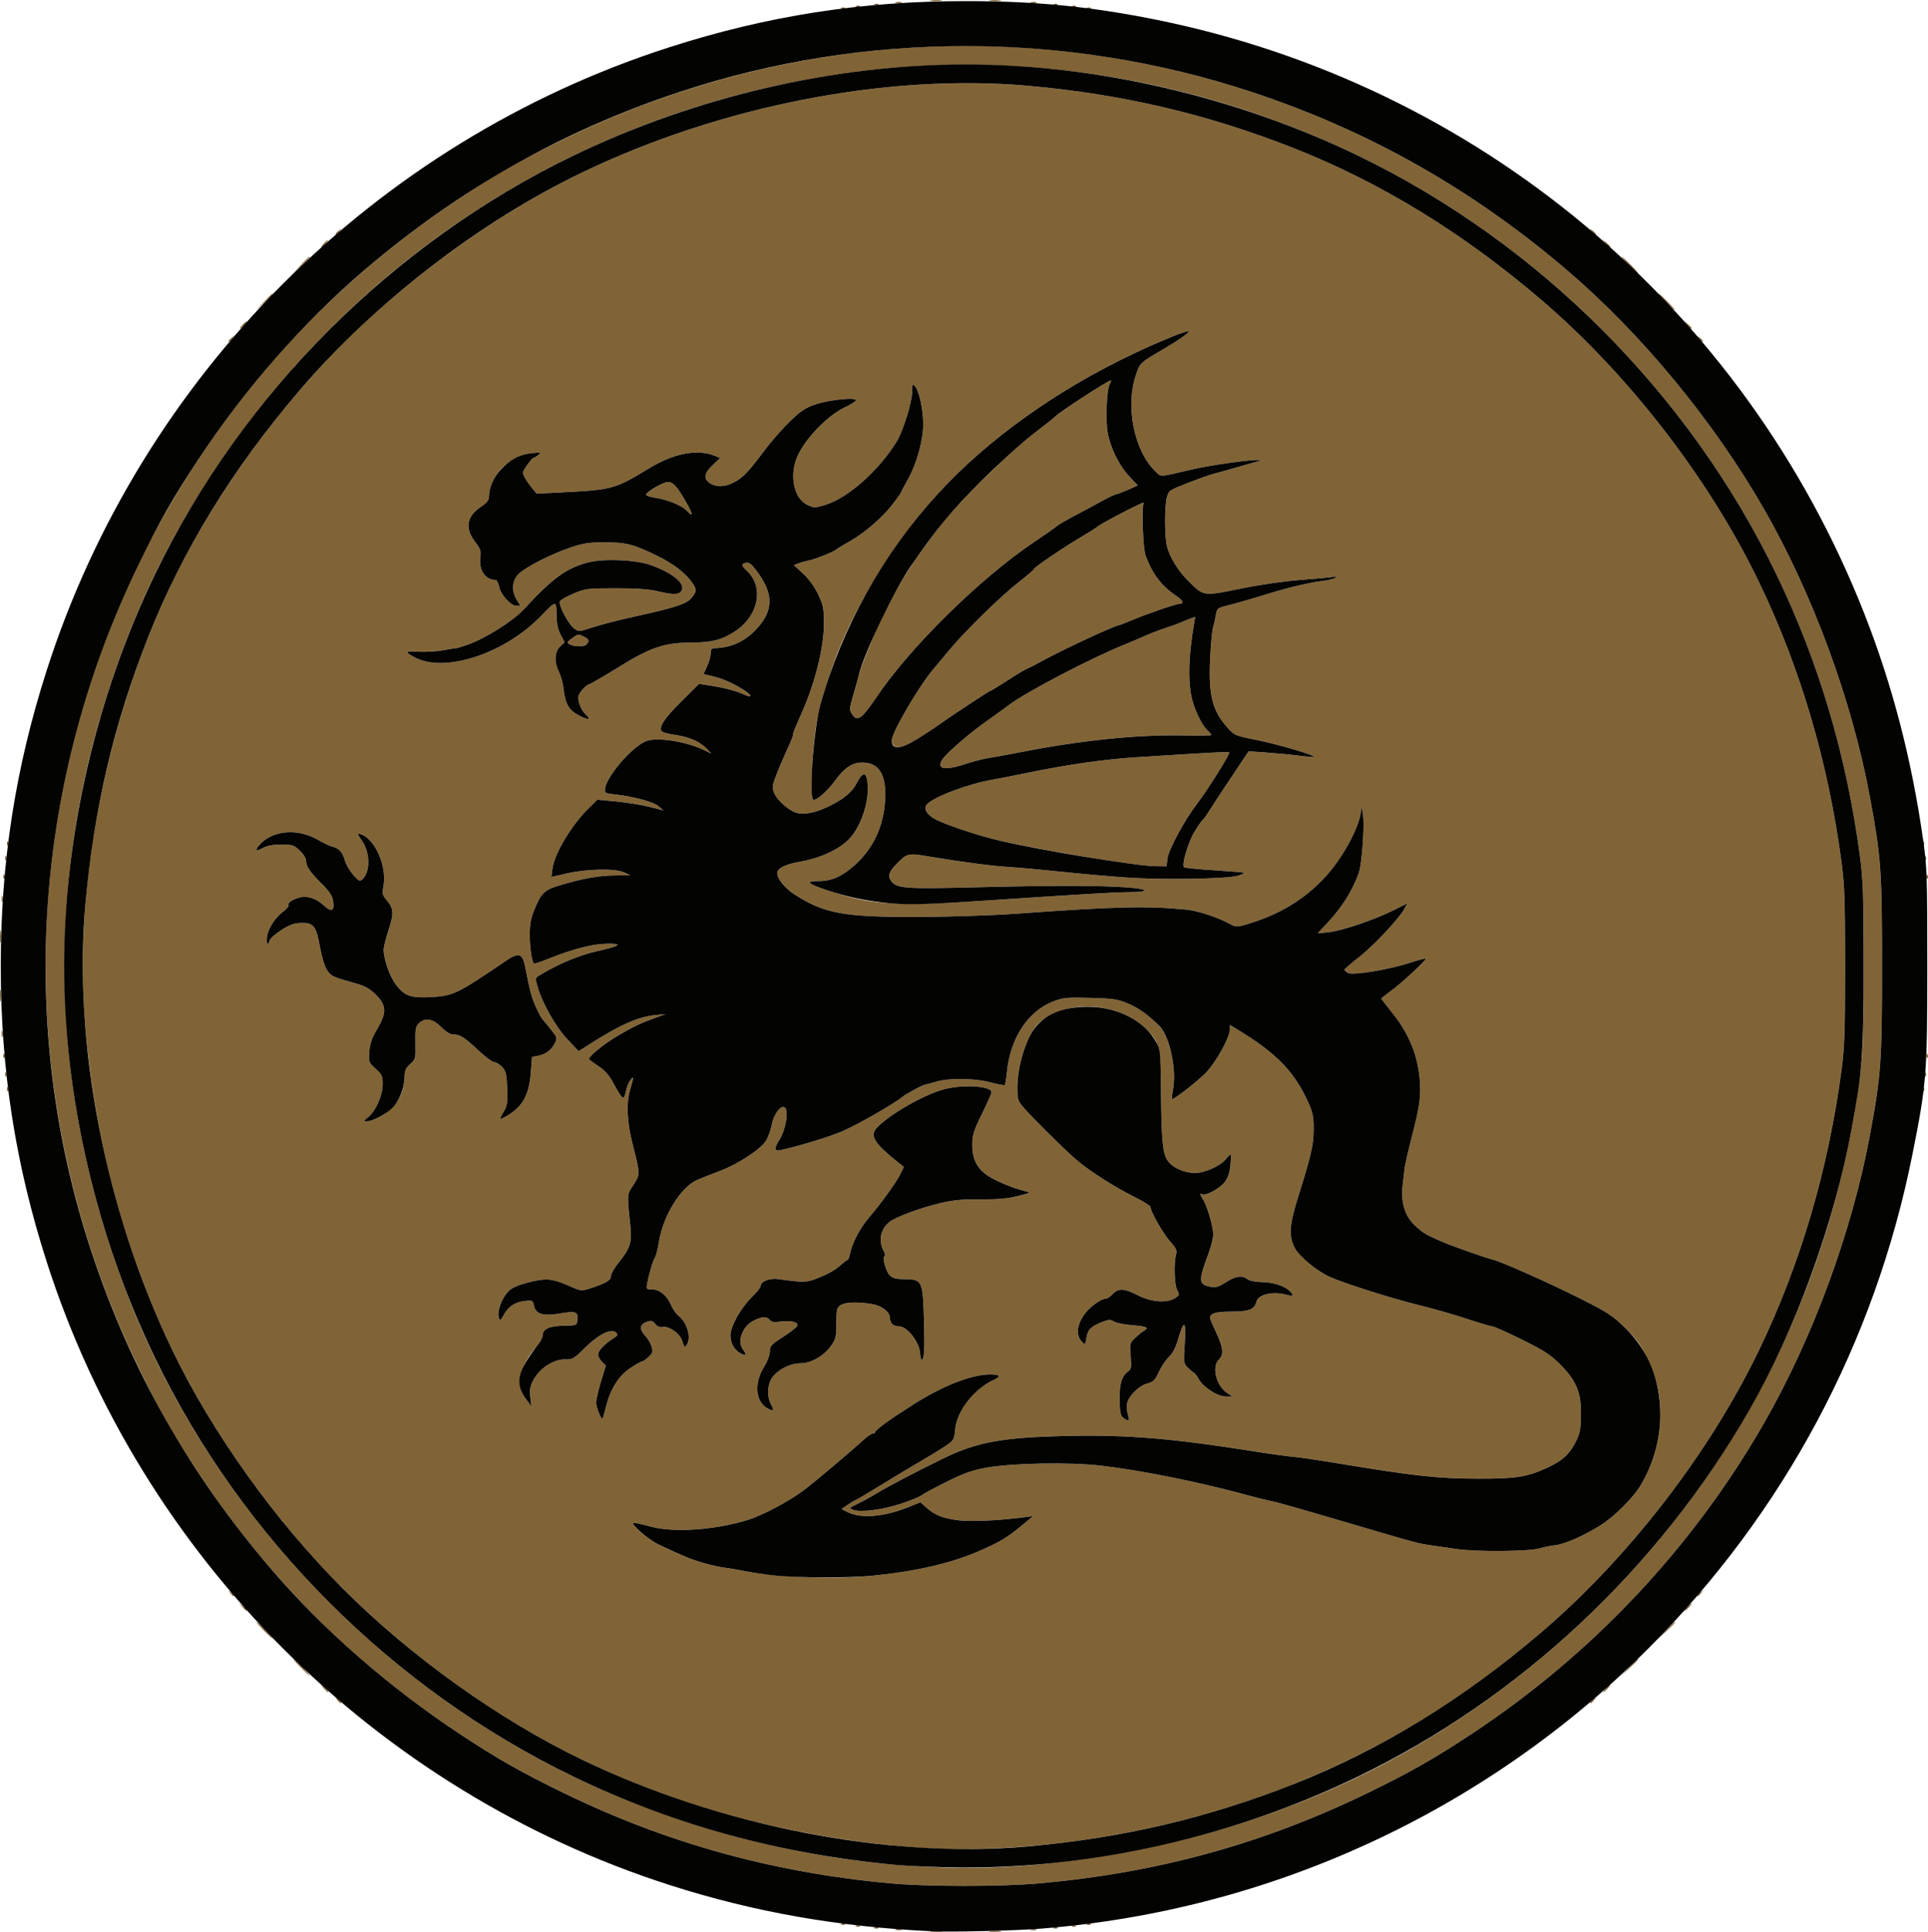<?xml version="1.0" encoding="UTF-8" standalone="no"?>
<svg
   xmlns:dc="http://purl.org/dc/elements/1.1/"
   xmlns:cc="http://creativecommons.org/ns#"
   xmlns:rdf="http://www.w3.org/1999/02/22-rdf-syntax-ns#"
   xmlns:svg="http://www.w3.org/2000/svg"
   xmlns="http://www.w3.org/2000/svg"
   xmlns:sodipodi="http://sodipodi.sourceforge.net/DTD/sodipodi-0.dtd"
   xmlns:inkscape="http://www.inkscape.org/namespaces/inkscape"
   version="1.1"
   id="svg2"
   width="1043.579"
   height="1045.588"
   viewBox="0 0 1043.579 1045.588"
   sodipodi:docname="Engad.svg"
   inkscape:version="1.0.1 (3bc2e813f5, 2020-09-07)">
  <defs
     id="defs6" />
  <sodipodi:namedview
     pagecolor="#ffffff"
     bordercolor="#666666"
     borderopacity="1"
     objecttolerance="10"
     gridtolerance="10"
     guidetolerance="10"
     inkscape:pageopacity="0"
     inkscape:pageshadow="2"
     inkscape:window-width="1920"
     inkscape:window-height="1057"
     id="namedview4"
     showgrid="false"
     inkscape:pagecheckerboard="true"
     inkscape:zoom="0.49"
     inkscape:cx="519.70034"
     inkscape:cy="511.8881"
     inkscape:window-x="-8"
     inkscape:window-y="-8"
     inkscape:window-maximized="1"
     inkscape:current-layer="g10" />
  <g
     inkscape:groupmode="layer"
     inkscape:label="Image"
     id="g10"
     transform="translate(-230.3,-238.112)">
    <g
       id="g14">
      <path
         style="fill:#816436"
         d="m 734.25,1283.284 c 1.512,-0.229 3.987,-0.229 5.5,0 1.512,0.229 0.275,0.417 -2.75,0.417 -3.025,0 -4.263,-0.187 -2.75,-0.417 z m 32,0 c 1.512,-0.229 3.987,-0.229 5.5,0 1.512,0.229 0.275,0.417 -2.75,0.417 -3.025,0 -4.263,-0.187 -2.75,-0.417 z m -50.981,-0.977 c 0.973,-0.254 2.323,-0.237 3,0.037 0.677,0.274 -0.119,0.481 -1.769,0.461 -1.65,-0.02 -2.204,-0.244 -1.231,-0.498 z m 73,0 c 0.973,-0.254 2.323,-0.237 3,0.037 0.677,0.274 -0.119,0.481 -1.769,0.461 -1.65,-0.02 -2.204,-0.244 -1.231,-0.498 z m -84.457,-0.99 c 0.722,-0.289 1.584,-0.253 1.917,0.079 0.332,0.332 -0.258,0.569 -1.312,0.525 -1.165,-0.048 -1.402,-0.285 -0.604,-0.604 z m 97,0 c 0.722,-0.289 1.584,-0.253 1.917,0.079 0.332,0.332 -0.258,0.569 -1.312,0.525 -1.165,-0.048 -1.402,-0.285 -0.604,-0.604 z m -107,-1 c 0.722,-0.289 1.584,-0.253 1.917,0.079 0.332,0.332 -0.258,0.569 -1.312,0.525 -1.165,-0.048 -1.402,-0.285 -0.604,-0.604 z m 117,0 c 0.722,-0.289 1.584,-0.253 1.917,0.079 0.332,0.332 -0.258,0.569 -1.312,0.525 -1.165,-0.048 -1.402,-0.285 -0.604,-0.604 z m -125,-1 c 0.722,-0.289 1.584,-0.253 1.917,0.079 0.332,0.332 -0.258,0.569 -1.312,0.525 -1.165,-0.048 -1.402,-0.285 -0.604,-0.604 z m 133,0 c 0.722,-0.289 1.584,-0.253 1.917,0.079 0.332,0.332 -0.258,0.569 -1.312,0.525 -1.165,-0.048 -1.402,-0.285 -0.604,-0.604 z M 712.5,1257.477 c -63.696,-5.85 -120.995,-21.675 -177,-48.883 -23.016,-11.182 -36.098,-18.615 -56.5,-32.106 C 421.803,1138.668 375.332,1092.197 337.511,1035 324.021,1014.598 316.587,1001.516 305.406,978.5 248.528,861.424 239.405,728.735 279.821,606.374 300.772,542.946 332.563,486.706 376.494,435.352 404.954,402.083 440.317,371.09 479,345.511 c 20.402,-13.491 33.484,-20.924 56.5,-32.106 117.076,-56.878 249.765,-66 372.126,-25.584 63.429,20.951 119.669,52.741 171.023,96.673 40.368,34.533 79.213,81.63 106.403,129.006 26.534,46.233 47.806,104.092 57.437,156.223 6.009,32.527 6.513,39.587 6.513,91.277 0,51.691 -0.504,58.75 -6.513,91.277 -9.63,52.131 -30.902,109.989 -57.437,156.223 -38.541,67.155 -92.844,124.872 -158.051,167.989 -20.402,13.491 -33.484,20.924 -56.5,32.106 -56.691,27.542 -113.868,43.239 -178.159,48.91 -20.322,1.793 -60.176,1.779 -79.841,-0.027 z m 76.841,-9.973 c 73.391,-6.474 144.572,-28.249 204.159,-62.452 85.574,-49.121 155.801,-124.121 198.089,-211.552 23.187,-47.939 38.142,-98.265 45.428,-152.866 C 1238.744,807.689 1239,799.982 1239,761 c 0,-38.982 -0.256,-46.689 -1.984,-59.634 C 1229.731,646.765 1214.775,596.439 1191.589,548.5 1144.399,450.934 1063.066,369.601 965.5,322.412 877.516,279.856 779.615,264.323 685.784,278.032 545.097,298.585 423.834,375.55 345.511,494 321.484,530.338 303.884,566.799 289.821,609.374 253.688,718.77 257.336,832.817 300.462,942 c 43.711,110.665 131.873,205.272 240.038,257.589 77.408,37.44 168.582,54.996 248.841,47.916 z M 718.5,1237.477 c -61.783,-5.675 -120.222,-21.516 -173,-46.897 -55.788,-26.828 -112.313,-70.398 -153,-117.933 C 356.204,1030.243 329.084,986.057 310.47,939 291.865,891.965 281.042,845.883 276.496,794.341 269.815,718.614 287.386,628.429 323.419,553.5 345.121,508.372 378.956,461.044 416,424 453.044,386.956 500.372,353.121 545.5,331.419 c 74.929,-36.033 165.114,-53.604 240.841,-46.923 51.542,4.547 97.624,15.369 144.659,33.974 47.057,18.614 91.243,45.734 133.648,82.03 47.535,40.687 91.105,97.212 117.933,153 22.299,46.371 37.278,97.225 44.435,150.866 C 1228.726,717.176 1229,725.01 1229,761 c 0,35.99 -0.274,43.824 -1.984,56.634 -7.158,53.641 -22.136,104.496 -44.435,150.866 -26.828,55.788 -70.398,112.313 -117.933,153 -50.808,43.488 -101.712,72.427 -163.023,92.678 -59.742,19.733 -127.746,28.385 -183.126,23.299 z m -16.356,-146.5 c 23.677,-2.338 42.724,-6.705 57.856,-13.265 11.354,-4.922 15.542,-7.426 23.49,-14.04 l 6.002,-4.995 -4.996,0.657 c -13.335,1.754 -28.63,2.462 -35.248,1.631 -8.557,-1.075 -12.734,-2.696 -17.324,-6.727 l -3.431,-3.012 -7.095,2.816 c -13.151,5.219 -25.381,6.088 -32.665,2.321 l -2.954,-1.528 3.557,-2.417 c 1.957,-1.329 3.793,-2.417 4.081,-2.417 0.288,0 6.5,-3.673 13.803,-8.163 7.304,-4.489 17.104,-10.378 21.779,-13.085 4.675,-2.707 10.585,-6.343 13.133,-8.08 4.434,-3.022 4.655,-3.404 5.151,-8.872 0.904,-9.972 10.344,-22.074 20.966,-26.878 4.085,-1.847 3.345,-2.924 -2,-2.911 -10.112,0.025 -25.602,6.093 -41.75,16.353 -12.688,8.062 -20.5,13.72 -20.5,14.848 0,0.433 -0.587,0.786 -1.305,0.786 -0.718,0 -3.08,1.635 -5.25,3.633 -6.792,6.255 -26.283,22.673 -32.243,27.16 -7.801,5.873 -22.346,13.571 -30.222,15.993 -17.516,5.388 -39.509,6.954 -51.991,3.7 -11.991,-3.125 -12.114,-3.08 -6.342,2.352 2.831,2.664 7.331,5.877 10,7.138 13.348,6.309 17.413,7.994 23.91,9.911 3.882,1.145 9.057,2.328 11.5,2.629 2.443,0.301 7.818,1.217 11.943,2.035 16.319,3.238 48.362,4.379 68.144,2.426 z M 1064,1076.067 c 1.925,-0.62 5.495,-1.341 7.933,-1.603 5.293,-0.567 16.103,-5.33 25.067,-11.045 7.033,-4.483 17.118,-14.509 21.043,-20.919 6.987,-11.411 10.922,-25.278 10.925,-38.5 0,-11.819 -1.809,-19.68 -7.103,-30.819 -3.312,-6.968 -5.629,-10.165 -11.745,-16.201 -6.759,-6.671 -9.427,-8.435 -23.619,-15.619 -16.716,-8.461 -42.847,-20.131 -48,-21.435 -4.525,-1.145 -23.388,-7.834 -28.5,-10.106 -8.324,-3.699 -9.326,-4.307 -13.722,-8.32 -5.541,-5.058 -7.882,-12.703 -6.737,-22 0.406,-3.3 0.877,-7.397 1.045,-9.105 0.168,-1.708 2.13,-10.172 4.36,-18.809 C 998.013,839.707 999,833.963 999,828.003 999,812.588 993.981,798.743 983.866,786.26 980.64,782.278 978,778.829 978,778.595 c 0,-0.234 2.362,-2.135 5.25,-4.225 5.511,-3.989 18.75,-16.236 18.75,-17.345 0,-0.355 -3.712,0.584 -8.25,2.088 -11.535,3.822 -31.451,7.09 -33.898,5.562 C 958.833,764.039 958,763.259 958,762.941 c 0,-0.318 3.675,-3.472 8.167,-7.009 8.049,-6.338 21.585,-20.842 24.408,-26.153 l 1.447,-2.721 -7.761,3.863 c -10.396,5.174 -28.079,11.113 -35.081,11.782 l -5.679,0.543 5.064,-5.372 c 8.024,-8.512 13.823,-17.721 17.235,-27.372 1.594,-4.508 3.101,-24.241 2.33,-30.5 l -0.678,-5.5 -0.712,4.093 c -1.585,9.103 -10.329,24.682 -19.239,34.275 -11.414,12.289 -25.123,20.519 -42.584,25.564 -5.492,1.587 -5.656,1.574 -10,-0.795 -5.694,-3.105 -16.524,-6.619 -22.07,-7.16 -22.086,-2.154 -37.914,-1.779 -93.346,2.211 -12.1,0.871 -35.5,1.635 -52,1.698 -40.464,0.154 -51.104,-1.787 -67.26,-12.27 C 655.019,718.729 651,713.743 651,710.655 c 0,-2.57 4.434,-4.785 12.32,-6.155 11.033,-1.916 21.294,-6.688 26.759,-12.445 5.593,-5.892 9.93,-17.611 9.906,-26.771 -0.025,-9.404 -2.231,-10.643 -5.955,-3.343 -2.403,4.71 -6.597,8.306 -14.109,12.098 -6.984,3.525 -12.99,4.985 -17.499,4.253 -4.182,-0.679 -11.231,-6.595 -13.053,-10.955 -1.242,-2.972 -1.144,-3.877 1.031,-9.561 1.321,-3.453 4.011,-9.765 5.977,-14.028 1.966,-4.263 3.383,-7.75 3.15,-7.75 -0.435,0 1.29,-4.419 4.488,-11.5 7.263,-16.082 12.194,-35.624 12.238,-48.5 0.029,-8.546 -0.275,-10.156 -3.031,-16.039 -1.955,-4.174 -4.896,-8.254 -8.131,-11.279 l -5.067,-4.74 2.514,-0.956 c 1.383,-0.526 3.728,-1.176 5.211,-1.445 3.513,-0.637 13.33,-4.529 15.252,-6.046 0.825,-0.651 4.128,-2.661 7.341,-4.465 7.898,-4.436 17.637,-12.854 23.13,-19.991 2.491,-3.238 4.53,-6.102 4.53,-6.366 0,-0.264 1.605,-3.319 3.566,-6.789 4.909,-8.684 8.434,-21.343 8.434,-30.285 0,-7.929 -2.291,-18.29 -4.547,-20.563 -1.273,-1.282 -1.453,-0.865 -1.453,3.353 0,5.353 -4.887,21.058 -8.272,26.583 -9.831,16.046 -26.717,30.935 -39.198,34.564 -5.236,1.522 -5.777,1.51 -9.294,-0.209 -6.708,-3.278 -9.457,-14.002 -6.169,-24.061 3.132,-9.58 16.281,-23.827 26.425,-28.63 2.926,-1.385 5.651,-3.056 6.057,-3.713 1.237,-2.002 -14.155,-0.552 -21.811,2.055 -5.627,1.916 -7.989,3.496 -14.075,9.413 C 653.64,470.3 647.503,477.325 644.024,482 c -8.369,11.247 -11.737,14.77 -16.437,17.191 -4.907,2.528 -9.576,2.701 -12.965,0.48 -3.707,-2.429 -3.283,-5.353 1.427,-9.833 l 4.049,-3.851 -2.799,-1.135 c -9.603,-3.896 -22.178,-1.481 -35.961,6.906 -18.191,11.07 -19.582,11.452 -46.681,12.836 l -13.843,0.707 -2.424,-2.9 c -1.333,-1.595 -3.124,-4.179 -3.98,-5.741 -1.479,-2.702 -1.423,-3.033 1.153,-6.75 1.49,-2.15 3.012,-3.909 3.382,-3.909 0.37,0 1.546,-0.706 2.614,-1.57 1.809,-1.463 1.588,-1.535 -3.24,-1.055 -12.375,1.229 -23.209,12.197 -23.335,23.625 -0.02,1.826 -1.217,3.298 -4.442,5.463 -7.658,5.14 -8.717,11.534 -3.123,18.862 2.969,3.89 3.346,5.014 2.871,8.558 -0.903,6.73 2.72,12.118 8.147,12.118 0.754,0 1.644,1.611 2.032,3.679 C 501.272,559.965 506.778,566 509.885,566 h 2.085 l -1.982,-3.25 c -2.897,-4.752 -2.603,-10.055 0.761,-13.694 3.466,-3.749 17.439,-10.949 28.377,-14.621 6.999,-2.35 10.014,-2.806 18.373,-2.782 11.882,0.035 15.526,0.955 28.203,7.125 9.252,4.503 15.869,9.621 19.54,15.113 2.302,3.444 2.215,4.41 -0.707,7.882 -2.688,3.194 -8.326,5.06 -29.537,9.773 -12.137,2.697 -19.61,4.653 -26.968,7.058 -4.107,1.342 -4.672,1.313 -7,-0.367 -2.968,-2.142 -8.501,-12.573 -7.732,-14.577 0.291,-0.759 3.605,-2.675 7.365,-4.259 6.564,-2.765 7.47,-2.879 22.835,-2.89 11.991,-0.009 17.942,0.444 23.748,1.806 8.138,1.909 11.162,1.662 12.182,-0.997 1.459,-3.801 -5.607,-9.37 -17.01,-13.408 -8.095,-2.866 -25.154,-3.609 -33.542,-1.46 -11.968,3.066 -19.286,8.365 -34.878,25.256 -6.108,6.617 -21.068,16.047 -30.732,19.371 -3.173,1.092 -5.888,1.931 -6.034,1.864 -0.146,-0.066 -3.328,0.427 -7.07,1.096 -3.742,0.669 -9.779,1.027 -13.415,0.795 -7.302,-0.465 -7.607,0.177 -1.55,3.266 16.415,8.374 48.787,-2.513 68.304,-22.971 7.704,-8.075 7.99,-8.085 8.044,-0.28 0.033,4.804 0.645,7.793 2.204,10.769 l 2.158,4.119 -2.454,2.305 c -3.04,2.856 -3.279,8.388 -0.595,13.746 1.022,2.041 2.12,6.022 2.44,8.848 0.973,8.6 2.909,11.927 8.628,14.825 5.231,2.651 6.59,2.22 3.065,-0.97 -1.105,-1 -2.514,-3.504 -3.132,-5.566 -0.988,-3.298 -0.864,-4.112 1.035,-6.778 1.187,-1.667 3.123,-3.336 4.303,-3.711 1.18,-0.375 8.553,-4.659 16.384,-9.522 16.591,-10.302 24.47,-12.972 38.352,-12.999 11.464,-0.022 16.912,-1.371 23.974,-5.935 12.963,-8.378 16.142,-24.039 6.679,-32.905 -3.109,-2.914 -3.214,-3.679 -0.596,-4.363 1.444,-0.378 2.786,0.484 4.881,3.133 10.208,12.912 10.529,22.177 1.124,32.468 -6.256,6.845 -13.748,10.342 -22.746,10.617 -1.766,0.054 -2.255,0.661 -2.272,2.819 -0.012,1.512 -0.889,4.66 -1.948,6.994 l -1.926,4.244 2.698,0.596 c 6.21,1.371 10.034,2.823 15.836,6.014 7.887,4.337 9.423,7.235 2.043,3.857 -2.855,-1.307 -9.202,-3.019 -14.104,-3.804 l -8.913,-1.427 -9.777,9.742 c -9.017,8.986 -11.978,13.461 -10.494,15.862 0.32,0.518 2.725,1.292 5.344,1.72 7.192,1.176 7.361,1.218 11.794,2.911 2.271,0.867 5.414,2.918 6.985,4.558 l 2.857,2.982 -3.936,-1.9 c -9.847,-4.753 -25.866,-7.2 -31.56,-4.82 -7.762,3.244 -21.373,19.135 -22.113,25.817 -0.242,2.185 0.181,2.426 5.237,2.984 10.299,1.136 20.985,4.004 23.737,6.371 l 2.674,2.3 -7.455,-1.909 c -4.1,-1.05 -12.145,-2.36 -17.876,-2.911 l -10.421,-1.002 -3.917,3.786 c -9.723,9.397 -19.286,25.075 -20.373,33.401 l -0.603,4.615 8.367,-1.896 c 10.894,-2.468 26.111,-2.76 30.867,-0.592 l 3.5,1.595 -7.566,0.082 c -9.316,0.1 -16.661,1.323 -28.747,4.783 -10.409,2.98 -11.696,4.134 -15.833,14.191 -1.706,4.146 -2.307,7.562 -2.307,13.108 1.1e-4,6.743 1.09,14.47 2.196,15.577 0.23,0.23 3.082,-0.646 6.337,-1.947 16.273,-6.504 26.526,-9.003 35.869,-8.741 5.912,0.166 3.243,1.514 -7.95,4.016 -9.054,2.024 -19.817,6.421 -29.338,11.986 -4.433,2.591 -4.249,2.191 -3.05,6.664 2.367,8.83 9.794,22.115 16.122,28.84 l 6.266,6.66 4.5,-2.887 c 17.775,-11.402 27.806,-15.872 37.5,-16.707 l 5,-0.431 -5,1.783 c -7.906,2.819 -12.451,4.969 -20.566,9.725 -8.261,4.842 -16.796,11.932 -15.693,13.035 0.382,0.382 2.814,2.126 5.404,3.876 3.515,2.374 5.615,4.911 8.282,10.005 1.965,3.754 4.023,6.827 4.573,6.83 0.55,0.003 1.253,-1.551 1.562,-3.453 0.309,-1.902 1.322,-4.543 2.25,-5.868 2.069,-2.955 2.11,-1.929 0.177,4.444 -2.347,7.738 -1.877,17.945 1.417,30.773 3.96,15.42 3.962,15.559 0.207,21.318 -3.535,5.423 -3.47,4.427 -1.527,23.144 0.809,7.795 -0.389,11.409 -6.083,18.351 -2.477,3.02 -4.504,6.501 -4.504,7.735 0,2.362 -2.955,4.074 -11.864,6.872 -4.183,1.314 -4.659,1.239 -11.5,-1.817 -4.624,-2.066 -8.721,-3.185 -11.636,-3.179 -5.085,0.01 -15.34,2.738 -18.798,5 -4.499,2.944 -8.329,12.017 -6.778,16.058 0.516,1.346 1.004,1.007 2.461,-1.71 2.501,-4.664 6.077,-7.082 11.352,-7.676 4.303,-0.485 4.488,-0.395 5.061,2.466 0.93,4.65 4.941,5.841 14.286,4.243 8.429,-1.442 9.765,-0.916 9.244,3.643 -0.326,2.855 -0.37,2.873 -7.625,3.009 C 527.476,955.782 524,957.47 524,961.078 c 0,0.973 -1.064,3.04 -2.364,4.595 -10.664,12.75 -12.695,21.403 -6.878,29.311 l 3.186,4.332 -0.589,-4.969 c -0.458,-3.868 -0.134,-5.86 1.462,-8.99 3.373,-6.612 11.259,-11.761 17.63,-11.512 3.662,0.144 4.549,-0.388 10.526,-6.308 7.342,-7.272 14.31,-10.684 16.778,-8.216 1.158,1.158 0.937,1.643 -1.441,3.153 -4.651,2.953 -8.31,6.788 -8.31,8.712 0,0.997 0.954,2.767 2.121,3.934 l 2.121,2.121 -2.633,8.629 c -1.448,4.746 -2.628,9.889 -2.621,11.429 0.012,2.587 2.754,9.324 3.478,8.543 0.175,-0.189 1.028,-3.138 1.895,-6.553 2.432,-9.573 6.869,-16.584 13.124,-20.735 2.945,-1.955 5.775,-3.554 6.289,-3.554 0.514,0 2.105,-1.085 3.536,-2.411 2.284,-2.117 2.488,-2.809 1.666,-5.675 -0.515,-1.795 -2.111,-4.49 -3.548,-5.99 -3.193,-3.333 -2.848,-6.052 0.937,-7.383 2.404,-0.845 3.112,-0.671 4.565,1.124 1.175,1.451 2.49,1.978 4.145,1.661 3.281,-0.627 9.138,3.442 10.372,7.205 1.298,3.961 1.506,4.157 2.592,2.44 2.505,-3.962 0.224,-12.046 -4.433,-15.709 -1.339,-1.053 -3.125,-3.568 -3.969,-5.589 C 591.439,939.414 587.401,936 583.379,936 c -3.208,0 -3.308,-0.118 -2.747,-3.25 0.917,-5.123 3.25,-12.899 4.238,-14.129 0.496,-0.617 1.457,-4.496 2.136,-8.621 2.315,-14.066 11.901,-29.497 20.671,-33.278 2.103,-0.907 7.563,-3.058 12.133,-4.781 9.81,-3.698 21.781,-11.466 24.928,-16.177 1.23,-1.841 2.702,-5.803 3.271,-8.804 1.1,-5.802 4.807,-10.81 6.999,-9.455 2.35,1.452 0.703,11.834 -2.76,17.405 -3.337,5.369 -3.026,6.544 1.457,5.503 10.846,-2.517 25.694,-7.087 32.515,-10.006 8.007,-3.427 28.434,-15.1 32.281,-18.446 1.943,-1.69 11.964,-7.037 13.004,-6.938 0.285,0.027 2.844,-0.642 5.688,-1.487 6.968,-2.069 20.563,-1.878 29.308,0.413 3.85,1.008 7.271,1.672 7.602,1.475 0.331,-0.197 0.881,-3.344 1.222,-6.992 1.719,-18.409 11.508,-33.225 25.391,-38.431 5.156,-1.934 7.305,-2.128 19.785,-1.792 12.437,0.335 14.708,0.676 20.343,3.052 5.742,2.421 10.558,5.842 16.907,12.011 5.597,5.438 9.524,23.504 7.494,34.478 -0.534,2.888 -0.752,5.25 -0.485,5.25 1.364,0 13.593,-9.551 18.167,-14.19 C 888.42,813.239 896,799.563 896,795.221 v -2.384 l 3.75,2.272 c 21.898,13.269 31.515,23.29 39.239,40.891 1.919,4.372 2.401,7.14 2.354,13.5 -0.062,8.431 -1.278,13.731 -8.256,36 -4.838,15.439 -5.301,21.168 -2.226,27.575 2.321,4.836 11.926,12.858 19.438,16.232 7.62,3.423 33.566,11.63 47.702,15.09 7.975,1.952 19.9,5.357 26.5,7.568 6.6,2.211 12.706,4.023 13.569,4.027 0.863,0.004 8.056,3.216 15.984,7.138 12.301,6.085 15.384,8.101 21.022,13.75 8.177,8.192 11.022,14.807 10.972,25.515 -0.046,9.774 -0.45,11.735 -3.614,17.55 -3.103,5.701 -7.043,9.071 -14.698,12.574 -11.06,5.061 -16.793,5.959 -37.736,5.914 -21.121,-0.046 -34.37,-1.482 -73.528,-7.973 -11.648,-1.931 -23.382,-3.671 -26.075,-3.867 -2.693,-0.197 -12.321,-1.534 -21.396,-2.971 -44.326,-7.022 -68.505,-9.025 -100.649,-8.336 -35.297,0.756 -49.01,3.23 -67.382,12.155 -14.625,7.105 -30.066,15.201 -36.469,19.121 -2.75,1.684 -7.211,4.122 -9.912,5.417 -4.7,2.254 -4.808,2.396 -2.5,3.283 4.002,1.538 15.837,0.028 25.912,-3.305 5.225,-1.729 10.175,-3.74 11,-4.469 0.825,-0.729 6.9,-4.011 13.5,-7.292 9.516,-4.731 13.966,-6.323 21.5,-7.689 14.136,-2.562 45.026,-3.124 62.241,-1.132 21.871,2.531 53.568,8.93 79.564,16.062 5.118,1.404 10.743,2.792 12.5,3.085 2.924,0.487 14.024,3.669 59.195,16.971 18.258,5.377 21.255,6.142 27.5,7.018 2.475,0.347 8.775,1.25 14,2.006 10.991,1.59 39.552,1.304 45,-0.452 z M 538.678,586.88 c -1.672,-0.972 -1.557,-1.255 1.385,-3.426 2.986,-2.203 3.404,-2.264 6.072,-0.884 1.576,0.815 2.865,1.83 2.865,2.256 0,2.9 -6.607,4.214 -10.322,2.054 z m 63.328,-72.373 c -2.677,-2.849 -10.422,-5.996 -17.295,-7.027 C 582.12,507.091 580,506.364 580,505.864 580,504.364 589.21,499 591.785,499 c 2.858,0 5.024,2.378 9.841,10.802 3.915,6.846 4.058,8.62 0.379,4.705 z m 238.765,489.1 c -0.573,-1.866 -0.749,-4.558 -0.392,-5.982 1.057,-4.211 6.393,-9.486 10.794,-10.671 3.471,-0.935 4.299,-1.75 6.363,-6.264 1.305,-2.854 3.758,-6.517 5.451,-8.139 2.15,-2.06 3.719,-5.152 5.2,-10.25 3.038,-10.456 4.223,-9.342 3.384,3.179 -0.68,10.148 -0.627,10.555 1.67,12.852 1.305,1.305 2.797,2.551 3.316,2.77 0.519,0.219 1.677,1.748 2.574,3.398 2.407,4.428 10.303,9.506 14.732,9.473 l 3.637,-0.027 -2.668,-1.655 C 888.74,988.512 885.971,978.029 890,974 c 2.879,-2.879 2.49,-6.367 -1.709,-15.316 -3.585,-7.64 -3.646,-7.951 -1.809,-9.294 1.273,-0.931 4.736,-1.39 10.487,-1.39 9.396,0 12.36,-1.188 13.411,-5.377 1.004,-4 9.01,-5.806 16.377,-3.693 3.675,1.054 4.148,0.198 1.31,-2.37 -2.927,-2.649 -8.938,-4.463 -15.066,-4.548 -3.178,-0.044 -6.32,-0.696 -7.441,-1.544 -2.975,-2.25 -6.415,-1.769 -11.73,1.641 -3.922,2.517 -5.492,2.988 -8.237,2.474 -6.632,-1.244 -6.755,-3.125 -1.18,-17.98 1.424,-3.793 2.582,-8.518 2.575,-10.5 -0.015,-4.107 -3.369,-15.509 -5.537,-18.818 -1.686,-2.575 -1.866,-3.66 -0.462,-2.792 1.775,1.097 9.669,-3.175 12.241,-6.624 1.726,-2.314 2.687,-5.169 3.069,-9.119 0.306,-3.163 0.317,-5.75 0.023,-5.75 -0.294,0 -1.388,1.086 -2.431,2.412 -2.92,3.712 -11.552,7.591 -16.837,7.566 -6.07,-0.029 -12.544,-3.092 -14.971,-7.082 -2.522,-4.148 -3.097,-10.506 -3.377,-37.396 -0.26,-24.977 -0.58,-26.208 -8.873,-34.148 -13.136,-12.577 -37.455,-15.263 -52.743,-5.826 -4.585,2.83 -6.396,4.758 -8.968,9.55 C 783.91,805.921 781,817.535 781,826.5 c 0,6.858 0.168,7.374 3.75,11.519 4.536,5.249 21.404,21.948 27.76,27.482 6.838,5.954 20.783,14.936 31.24,20.122 5.088,2.523 9.25,5.076 9.25,5.673 0,2.422 6.761,14.332 10.572,18.621 3.33,3.748 3.94,5.04 3.35,7.084 -1.311,4.537 -0.985,16.355 0.531,19.262 1.356,2.599 1.292,2.859 -1.074,4.41 -4.369,2.863 -12.863,2.238 -20.1,-1.477 -7.514,-3.858 -10.613,-4.015 -13.691,-0.694 -1.274,1.375 -2.94,2.502 -3.702,2.505 -2.796,0.01 -9.171,4.787 -11.989,8.983 -3.847,5.728 -4.2,11.008 -0.958,14.343 1.717,1.766 1.802,1.693 2.406,-2.081 0.721,-4.51 2.46,-6.282 8.435,-8.599 3.696,-1.433 4.582,-1.47 6.5,-0.273 1.221,0.762 5.536,1.642 9.589,1.955 8.103,0.626 9.633,1.322 6.67,3.033 -1.079,0.623 -3.279,2.398 -4.89,3.946 -2.828,2.716 -2.909,3.051 -2.348,9.735 0.497,5.928 0.323,7.104 -1.211,8.187 -3.609,2.549 -4.967,7.006 -4.774,15.67 0.154,6.891 0.506,8.493 2.125,9.677 2.961,2.163 3.468,1.732 2.33,-1.976 z m -193.198,-5.464 c -2.004,-3.875 -2.012,-9.395 -0.019,-13.249 C 649.998,980.169 657.407,976 663.358,976 c 6.017,0 13.011,-4.039 17.027,-9.834 2.297,-3.314 2.615,-4.764 2.615,-11.913 0,-7.278 0.235,-8.304 2.223,-9.696 2.413,-1.69 9.171,-1.949 17.048,-0.653 5.345,0.88 9.73,4.291 9.73,7.57 0,2.858 1.847,4.526 5.013,4.526 4.344,0 11.01,8.59 11.314,14.578 0.095,1.877 0.458,3.416 0.807,3.418 1.428,0.01 1.741,-5.182 1.29,-21.409 -0.591,-21.232 -0.979,-22.067 -10.295,-22.123 -4.884,-0.029 -6.579,-0.47 -8.252,-2.142 C 709.708,926.153 707.563,918 709.16,918 c 0.49,0 0.205,-1.328 -0.634,-2.95 -2.91,-5.627 -1.612,-11.748 3.319,-15.653 3.418,-2.707 17.274,-7.768 28.214,-10.305 6.351,-1.473 11.769,-1.952 21,-1.859 9.115,0.092 14.447,-0.371 19.941,-1.731 7.423,-1.838 7.464,-1.866 4,-2.732 -7.03,-1.757 -16.774,-5.894 -20.725,-8.8 -5.475,-4.027 -7.79,-8.972 -7.711,-16.471 0.054,-5.136 0.81,-7.519 5.25,-16.548 C 764.666,835.15 767,829.906 767,829.299 c 0,-3.335 -15.083,-4.359 -25.356,-1.722 -11.193,2.874 -30.424,13.92 -37.013,21.26 -3.502,3.901 -1.014,8.027 10.41,17.268 l 4.458,3.606 -1.776,3.732 c -2.011,4.227 -11.093,16.815 -16.995,23.556 -4.596,5.249 -9.273,14.054 -10.26,19.312 -0.381,2.029 -0.984,3.688 -1.341,3.688 -0.357,0 -1.769,1.017 -3.139,2.259 -3.58,3.248 -6.715,5.065 -13.256,7.68 -5.902,2.36 -7.53,2.398 -20.965,0.48 -4.938,-0.705 -9.768,1.2 -9.771,3.854 -8.1e-4,0.675 -2.197,3.382 -4.881,6.016 -5.73,5.623 -11.28,15.463 -11.415,20.239 -0.124,4.363 2.015,8.274 5.513,10.083 3.074,1.59 3.492,0.907 1.254,-2.052 -3.326,-4.397 -0.39,-12.538 5.63,-15.609 4.606,-2.35 7.225,-2.471 8.934,-0.412 0.964,1.162 2.337,1.379 5.61,0.888 5.13,-0.769 9.359,0.095 9.359,1.912 0,0.715 -3.375,3.473 -7.5,6.128 -6.832,4.398 -7.5,5.12 -7.5,8.114 0,1.94 -1.277,5.341 -3.117,8.3 -5.612,9.028 -4.698,19.051 2.062,22.601 3.293,1.729 3.545,1.367 1.628,-2.34 z M 435.29,842.89 c 8.746,-4.383 13.724,-11.992 13.943,-21.31 0.097,-4.12 0.6,-5.353 3.095,-7.582 2.902,-2.593 2.976,-2.888 2.818,-11.323 -0.139,-7.467 0.115,-8.937 1.846,-10.668 3.308,-3.308 7.57,-2.608 12.125,1.993 2.541,2.567 4.866,4 6.487,4 3.664,0 6.081,1.53 13.664,8.647 3.723,3.494 7.582,6.353 8.576,6.353 0.994,0 2.898,1.161 4.231,2.579 2.119,2.255 2.468,3.702 2.774,11.499 0.3,7.656 0.052,9.424 -1.75,12.478 -2.638,4.471 -2.623,4.793 0.151,3.317 9.56,-5.088 13.404,-11.524 14.367,-24.055 l 0.665,-8.649 3.143,-0.59 c 4.162,-0.781 7.242,-3.036 9.129,-6.685 1.493,-2.888 1.437,-3.119 -1.741,-7.189 -1.806,-2.313 -3.889,-4.836 -4.628,-5.606 -0.739,-0.77 -2.462,-3.92 -3.829,-7 -2.381,-5.364 -3.145,-8.221 -5.771,-21.599 -1.465,-7.46 -3.428,-8.108 -10.336,-3.412 -26.299,17.877 -28.621,19.013 -40.198,19.673 -11.348,0.647 -14.666,-0.484 -19.319,-6.585 -3.544,-4.647 -6.712,-13.629 -6.749,-19.136 -0.009,-1.397 1.183,-6.177 2.65,-10.622 2.962,-8.974 2.781,-11.583 -1.124,-16.225 -2.234,-2.655 -2.403,-3.438 -1.629,-7.577 1.953,-10.453 -4.469,-25.245 -12.129,-27.938 -2.281,-0.802 -2.218,-0.457 0.698,3.841 4.347,6.405 4.284,16.969 -0.122,20.626 -1.346,1.117 -2.057,0.734 -4.951,-2.67 -1.859,-2.186 -3.84,-5.642 -4.403,-7.679 -1.221,-4.417 -3.164,-6.554 -6.785,-7.463 -1.47,-0.369 -4.872,-1.967 -7.56,-3.552 -11.395,-6.719 -25.534,-5.321 -32.345,3.196 -2.148,2.686 -1.375,3.077 2.246,1.137 2.426,-1.3 5.564,-1.891 10.047,-1.891 5.984,0 6.802,0.267 9.972,3.257 2.051,1.935 3.456,4.224 3.46,5.639 0.008,3.012 2.145,6.1 8.677,12.542 3.657,3.606 5.387,6.198 5.875,8.801 1.043,5.562 -0.796,6.655 -4.807,2.856 -4.236,-4.011 -9.236,-5.612 -13.61,-4.357 -3.868,1.109 -6.34,2.911 -5.612,4.089 0.279,0.452 -1.026,1.992 -2.901,3.422 -4.588,3.5 -8.262,9.268 -8.792,13.803 -0.451,3.862 0.556,5.159 1.425,1.836 0.272,-1.04 3.108,-3.563 6.301,-5.606 4.4,-2.815 6.947,-3.749 10.515,-3.859 6.936,-0.213 8.362,1.556 10.405,12.898 1.023,5.682 2.569,10.725 3.89,12.693 2.209,3.289 2.855,3.582 16.128,7.325 4.456,1.256 7.094,2.784 10.25,5.934 5.897,5.887 5.994,9.724 0.482,19.006 -2.644,4.452 -3.681,7.485 -4.018,11.755 -0.445,5.63 -0.371,5.831 3.416,9.302 3.573,3.274 3.865,3.947 3.797,8.745 -0.086,6.052 -3.857,14.319 -8.028,17.6 -2.547,2.004 -2.57,2.099 -0.493,2.099 1.196,0 4.069,-0.95 6.385,-2.11 z M 765,725.455 c 49.994,-3.335 68.93,-4.448 76,-4.466 12.1,-0.031 11.712,-1.671 -0.612,-2.584 -14.566,-1.079 -41.637,-1.089 -83.388,-0.031 -36.684,0.929 -41.539,0.55 -44.353,-3.467 -1.867,-2.666 -1.166,-4.995 2.694,-8.948 6.123,-6.27 6.11,-6.267 19.298,-4.045 16.745,2.821 33.595,5.001 42.361,5.48 4.125,0.225 16.275,1.333 27,2.461 10.725,1.128 26.925,2.565 36,3.193 19.573,1.354 54.817,0.788 60.344,-0.97 2.114,-0.672 3.689,-1.376 3.5,-1.564 -0.189,-0.188 -7.485,-0.809 -16.213,-1.38 -8.728,-0.571 -16.128,-1.297 -16.444,-1.613 -1.352,-1.352 2.173,-13.425 5.553,-19.019 1.994,-3.3 4.042,-6.282 4.552,-6.626 0.51,-0.344 1.89,-2.217 3.068,-4.161 1.178,-1.944 6.564,-10.159 11.971,-18.255 l 9.83,-14.72 9.67,0.664 c 5.319,0.365 13.205,1.127 17.525,1.693 4.32,0.566 8.022,0.862 8.226,0.657 0.816,-0.816 -19.798,-6.875 -31.069,-9.131 -11.778,-2.358 -12.056,-2.476 -15.857,-6.759 -8.178,-9.216 -10.249,-17.458 -9.345,-37.195 0.332,-7.242 1.031,-14.743 1.555,-16.668 0.523,-1.925 1.228,-5.132 1.565,-7.126 0.565,-3.342 0.984,-3.718 5.341,-4.802 5.137,-1.277 15.245,-4.19 24.728,-7.126 9.215,-2.853 21.407,-5.686 27.509,-6.392 3.03,-0.351 6.18,-1.105 7,-1.677 1.157,-0.806 0.931,-0.926 -1.009,-0.536 -1.375,0.277 -9.25,1.012 -17.5,1.634 -9.005,0.679 -22.096,2.575 -32.755,4.744 -20.406,4.152 -19.746,4.25 -28.286,-4.219 -5.448,-5.404 -9.842,-12.495 -11.456,-18.486 -1.356,-5.038 -1.427,-21.726 -0.113,-26.608 1.034,-3.841 1.247,-3.986 11.844,-8.08 5.935,-2.293 12.135,-4.485 13.778,-4.872 1.643,-0.387 6.812,-1.822 11.487,-3.189 4.675,-1.367 9.85,-2.84 11.5,-3.273 l 3,-0.788 -2.699,-0.102 c -4.491,-0.17 -25.635,2.848 -34.746,4.961 -19.384,4.494 -16.988,4.395 -20.645,0.85 -11.123,-10.78 -15.979,-34.678 -10.434,-51.342 2.413,-7.252 1.987,-6.851 16.035,-15.071 7.053,-4.127 13.264,-8.558 12.736,-9.086 C 873.066,416.732 858.841,422.488 844.5,429.248 802.684,448.959 765.184,475.702 738.276,505 c -24.25,26.404 -46.517,62.786 -57.227,93.5 -7.237,20.755 -9.103,28.885 -10.536,45.896 C 669.314,658.636 669.434,671 670.772,671 c 2.023,0 7.548,-4.921 11.228,-10 5.351,-7.387 9.645,-10.254 15.238,-10.177 8.281,0.114 12.241,5.676 12.23,17.177 -0.014,15.394 -5.719,28.654 -16.487,38.32 C 686.149,712.453 680.415,715 673.44,715 c -7.572,0 -6.341,1.28 4.843,5.039 23.497,7.896 36.951,8.736 86.716,5.416 z m 68.894,-20.951 c -18.96,-2.828 -51.129,-8.726 -63.394,-11.624 -10.463,-2.471 -26.759,-7.858 -33.188,-10.971 -5.078,-2.458 -7.335,-5.971 -5.363,-8.348 3.308,-3.986 22.372,-11.2 35.58,-13.464 2.734,-0.469 11.721,-2.233 19.971,-3.922 20.939,-4.285 40.587,-7.095 57,-8.15 41.341,-2.658 50.708,-3.151 51.166,-2.693 0.645,0.645 -11.752,20.449 -17.319,27.667 -6.779,8.79 -15.538,24.971 -16.104,29.75 l -0.504,4.25 -6.12,-0.084 c -3.366,-0.046 -13.143,-1.132 -21.726,-2.412 z M 739.373,652.529 c -0.31,-0.809 0.266,-2.52 1.281,-3.802 3.307,-4.178 14.853,-14.096 23.443,-20.139 4.622,-3.251 10.036,-7.166 12.033,-8.7 9.089,-6.984 44.847,-25.702 62.871,-32.91 3.025,-1.21 7.873,-3.274 10.774,-4.587 2.901,-1.313 8.076,-3.304 11.5,-4.424 3.424,-1.12 7.126,-2.462 8.226,-2.982 1.1,-0.52 3.297,-1.416 4.882,-1.991 l 2.882,-1.046 -0.722,4.275 c -2.76,16.342 -3.228,28.694 -1.454,38.295 1.219,6.593 5.6,15.993 8.802,18.885 1.16,1.048 2.11,2.173 2.111,2.5 8.2e-4,0.327 -6.862,0.446 -15.25,0.264 -24.13,-0.524 -54.41,2.541 -86.516,8.758 -8.105,1.57 -16.648,3.133 -18.984,3.475 -2.337,0.342 -7.737,1.735 -12,3.097 -8.866,2.831 -13.068,3.144 -13.879,1.031 z M 714.247,641.847 C 713.561,641.161 713,639.78 713,638.778 c 0,-4.148 14.61,-29.202 22.321,-38.278 1.402,-1.65 5.345,-6.375 8.762,-10.5 8.518,-10.281 28.35,-29.661 37.97,-37.102 4.371,-3.381 7.947,-6.463 7.947,-6.848 0,-0.865 16.637,-12.133 25.913,-17.55 3.767,-2.2 7.601,-4.636 8.518,-5.414 2.243,-1.901 25.634,-14.001 24.962,-12.912 -1.219,1.972 -0.466,24.439 0.952,28.423 3.563,10.008 8.66,16.73 16.735,22.074 3.778,2.5 4.336,4.329 1.32,4.329 -1.798,0 -18.969,5.962 -25.899,8.993 -2.75,1.203 -5.798,2.347 -6.773,2.544 -3.014,0.607 -28.714,12.519 -38.727,17.949 -5.225,2.834 -10.293,5.446 -11.261,5.806 -0.969,0.36 -5.577,3.141 -10.241,6.181 C 770.834,609.513 766.755,612 766.434,612 c -0.321,0 -3.765,2.138 -7.653,4.75 -3.888,2.612 -8.496,5.65 -10.239,6.75 -1.743,1.1 -6.066,4.059 -9.606,6.576 -14.853,10.561 -22.333,14.127 -24.689,11.77 z m -22.799,-17.286 c -1.483,-2.263 -1.443,-2.968 0.556,-9.75 1.185,-4.021 2.59,-9.111 3.123,-11.311 1.152,-4.76 9.756,-25.724 13.748,-33.5 9.579,-18.658 15.361,-27.705 30.059,-47.037 8.939,-11.758 37.354,-39.799 50.566,-49.901 6.05,-4.626 11.45,-8.925 12,-9.553 C 803.4,461.337 830.109,444 831.553,444 c 0.285,0 0.013,0.943 -0.603,2.095 -1.677,3.134 -2.337,19.564 -1.059,26.368 1.566,8.336 6.158,17.606 11.61,23.434 l 4.631,4.951 -4.816,2.158 c -2.649,1.187 -5.638,2.327 -6.644,2.534 -1.005,0.207 -4.605,1.914 -8,3.794 -3.395,1.88 -9.92,5.387 -14.502,7.792 -4.581,2.406 -9.092,5.049 -10.024,5.874 -0.932,0.825 -6.184,4.506 -11.67,8.18 -29.857,19.992 -68.422,58.048 -86.463,85.32 -4.202,6.352 -8.025,10.5 -9.677,10.5 -0.709,0 -2.009,-1.098 -2.888,-2.439 z M 412.872,1158.25 c -1.244,-1.586 -1.208,-1.621 0.378,-0.378 0.963,0.755 1.75,1.542 1.75,1.75 0,0.823 -0.821,0.293 -2.128,-1.372 z M 1091,1159.622 c 0,-0.208 0.787,-0.995 1.75,-1.75 1.586,-1.244 1.621,-1.208 0.378,0.378 -1.306,1.666 -2.128,2.196 -2.128,1.372 z M 405.405,1151.75 403.5,1149.5 l 2.25,1.905 c 1.238,1.048 2.25,2.06 2.25,2.25 0,0.8 -0.805,0.209 -2.595,-1.905 z M 1099.5,1152 c 0.996,-1.1 2.035,-2 2.31,-2 0.275,0 -0.315,0.9 -1.31,2 -0.996,1.1 -2.035,2 -2.31,2 -0.275,0 0.315,-0.9 1.31,-2 z M 393,1140.5 c -2.429,-2.475 -4.191,-4.5 -3.916,-4.5 0.275,0 2.487,2.025 4.916,4.5 2.429,2.475 4.191,4.5 3.916,4.5 -0.275,0 -2.487,-2.025 -4.916,-4.5 z m 718.958,0.25 c 4.144,-4.415 5.042,-5.209 5.042,-4.458 0,0.161 -2.138,2.298 -4.75,4.75 l -4.75,4.458 z M 373,1120.5 c -2.429,-2.475 -4.191,-4.5 -3.916,-4.5 0.275,0 2.487,2.025 4.916,4.5 2.429,2.475 4.191,4.5 3.916,4.5 -0.275,0 -2.487,-2.025 -4.916,-4.5 z m 758.958,0.25 c 4.144,-4.415 5.042,-5.209 5.042,-4.458 0,0.161 -2.138,2.298 -4.75,4.75 l -4.75,4.458 z m -770.553,-13 -1.905,-2.25 2.25,1.905 c 1.238,1.048 2.25,2.06 2.25,2.25 0,0.8 -0.805,0.209 -2.595,-1.905 z M 1143.5,1108 c 0.996,-1.1 2.035,-2 2.31,-2 0.275,0 -0.315,0.9 -1.31,2 -0.996,1.1 -2.035,2 -2.31,2 -0.275,0 0.315,-0.9 1.31,-2 z m -788.628,-7.75 c -1.244,-1.586 -1.208,-1.621 0.378,-0.378 1.666,1.306 2.195,2.128 1.372,2.128 -0.208,0 -0.995,-0.787 -1.75,-1.75 z M 1149,1101.622 c 0,-0.208 0.787,-0.995 1.75,-1.75 1.586,-1.244 1.621,-1.208 0.378,0.378 -1.306,1.666 -2.128,2.196 -2.128,1.372 z M 234.079,827.417 c 0.048,-1.165 0.285,-1.402 0.604,-0.604 0.289,0.722 0.253,1.584 -0.079,1.917 -0.332,0.332 -0.569,-0.258 -0.525,-1.312 z m 1037,0 c 0.048,-1.165 0.285,-1.402 0.604,-0.604 0.289,0.722 0.253,1.584 -0.079,1.917 -0.332,0.332 -0.569,-0.258 -0.525,-1.312 z m -1038,-8 c 0.048,-1.165 0.285,-1.402 0.604,-0.604 0.289,0.722 0.253,1.584 -0.079,1.917 -0.332,0.332 -0.569,-0.258 -0.525,-1.312 z m 1039,0 c 0.048,-1.165 0.285,-1.402 0.604,-0.604 0.289,0.722 0.253,1.584 -0.079,1.917 -0.332,0.332 -0.569,-0.258 -0.525,-1.312 z m -1040,-10 c 0.048,-1.165 0.285,-1.402 0.604,-0.604 0.289,0.722 0.253,1.584 -0.079,1.917 -0.332,0.332 -0.569,-0.258 -0.525,-1.312 z m 1041,0 c 0.048,-1.165 0.285,-1.402 0.604,-0.604 0.289,0.722 0.253,1.584 -0.079,1.917 -0.332,0.332 -0.569,-0.258 -0.525,-1.312 z M 231.195,797.5 c 0.02,-1.65 0.244,-2.204 0.498,-1.231 0.254,0.973 0.237,2.323 -0.037,3 -0.274,0.677 -0.481,-0.119 -0.461,-1.769 z M 230.3,777 c 0,-3.025 0.187,-4.263 0.417,-2.75 0.229,1.512 0.229,3.987 0,5.5 -0.229,1.512 -0.417,0.275 -0.417,-2.75 z m 0,-32 c 0,-3.025 0.187,-4.263 0.417,-2.75 0.229,1.512 0.229,3.987 0,5.5 -0.229,1.512 -0.417,0.275 -0.417,-2.75 z m 0.895,-20.5 c 0.02,-1.65 0.244,-2.204 0.498,-1.231 0.254,0.973 0.237,2.323 -0.037,3 -0.274,0.677 -0.481,-0.119 -0.461,-1.769 z m 0.884,-12.083 c 0.048,-1.165 0.285,-1.402 0.604,-0.604 0.289,0.722 0.253,1.584 -0.079,1.917 -0.332,0.332 -0.569,-0.258 -0.525,-1.312 z m 1041,0 c 0.048,-1.165 0.285,-1.402 0.604,-0.604 0.289,0.722 0.253,1.584 -0.079,1.917 -0.332,0.332 -0.569,-0.258 -0.525,-1.312 z m -1040,-10 c 0.048,-1.165 0.285,-1.402 0.604,-0.604 0.289,0.722 0.253,1.584 -0.079,1.917 -0.332,0.332 -0.569,-0.258 -0.525,-1.312 z m 1039,0 c 0.048,-1.165 0.285,-1.402 0.604,-0.604 0.289,0.722 0.253,1.584 -0.079,1.917 -0.332,0.332 -0.569,-0.258 -0.525,-1.312 z m -1038,-8 c 0.048,-1.165 0.285,-1.402 0.604,-0.604 0.289,0.722 0.253,1.584 -0.079,1.917 -0.332,0.332 -0.569,-0.258 -0.525,-1.312 z m 1037,0 c 0.048,-1.165 0.285,-1.402 0.604,-0.604 0.289,0.722 0.253,1.584 -0.079,1.917 -0.332,0.332 -0.569,-0.258 -0.525,-1.312 z M 354,422.622 c 0,-0.208 0.787,-0.995 1.75,-1.75 1.586,-1.244 1.621,-1.208 0.378,0.378 C 354.821,422.916 354,423.445 354,422.622 Z M 1149.872,421.25 c -1.244,-1.586 -1.208,-1.621 0.378,-0.378 1.666,1.306 2.196,2.128 1.372,2.128 -0.208,0 -0.995,-0.787 -1.75,-1.75 z M 361.5,414 c 0.995,-1.1 2.035,-2 2.31,-2 0.275,0 -0.314,0.9 -1.31,2 -0.995,1.1 -2.035,2 -2.31,2 -0.275,0 0.314,-0.9 1.31,-2 z m 781.905,-0.25 -1.905,-2.25 2.25,1.905 c 2.114,1.79 2.705,2.595 1.905,2.595 -0.19,0 -1.202,-1.012 -2.25,-2.25 z m -770.447,-12 C 377.102,397.335 378,396.541 378,397.292 c 0,0.16 -2.138,2.298 -4.75,4.75 L 368.5,406.5 Z M 1132,401.5 c -2.429,-2.475 -4.191,-4.5 -3.916,-4.5 0.275,0 2.487,2.025 4.916,4.5 2.429,2.475 4.191,4.5 3.916,4.5 -0.275,0 -2.487,-2.025 -4.916,-4.5 z M 392.958,381.75 C 397.102,377.335 398,376.541 398,377.292 c 0,0.16 -2.138,2.298 -4.75,4.75 L 388.5,386.5 Z M 1112,381.5 c -2.429,-2.475 -4.191,-4.5 -3.916,-4.5 0.275,0 2.487,2.025 4.916,4.5 2.429,2.475 4.191,4.5 3.916,4.5 -0.275,0 -2.487,-2.025 -4.916,-4.5 z M 405.5,370 c 0.995,-1.1 2.035,-2 2.31,-2 0.275,0 -0.314,0.9 -1.31,2 -0.995,1.1 -2.035,2 -2.31,2 -0.275,0 0.314,-0.9 1.31,-2 z m 693.905,-0.25 -1.905,-2.25 2.25,1.905 c 2.114,1.79 2.705,2.595 1.905,2.595 -0.19,0 -1.202,-1.012 -2.25,-2.25 z M 412,364.622 c 0,-0.208 0.787,-0.995 1.75,-1.75 1.586,-1.244 1.621,-1.208 0.378,0.378 C 412.821,364.916 412,365.445 412,364.622 Z M 1091.872,363.25 c -1.244,-1.586 -1.208,-1.621 0.378,-0.378 1.666,1.306 2.196,2.128 1.372,2.128 -0.208,0 -0.995,-0.787 -1.75,-1.75 z M 685.812,242.317 c 0.722,-0.289 1.584,-0.253 1.917,0.079 0.332,0.332 -0.258,0.569 -1.312,0.525 -1.165,-0.048 -1.402,-0.285 -0.604,-0.604 z m 133,0 c 0.722,-0.289 1.584,-0.253 1.917,0.079 0.332,0.332 -0.258,0.569 -1.312,0.525 -1.165,-0.048 -1.402,-0.285 -0.604,-0.604 z m -125,-1 c 0.722,-0.289 1.584,-0.253 1.917,0.079 0.332,0.332 -0.258,0.569 -1.312,0.525 -1.165,-0.048 -1.402,-0.285 -0.604,-0.604 z m 117,0 c 0.722,-0.289 1.584,-0.253 1.917,0.079 0.332,0.332 -0.258,0.569 -1.312,0.525 -1.165,-0.048 -1.402,-0.285 -0.604,-0.604 z m -107,-1 c 0.722,-0.289 1.584,-0.253 1.917,0.079 0.332,0.332 -0.258,0.569 -1.312,0.525 -1.165,-0.048 -1.402,-0.285 -0.604,-0.604 z m 97,0 c 0.722,-0.289 1.584,-0.253 1.917,0.079 0.332,0.332 -0.258,0.569 -1.312,0.525 -1.165,-0.048 -1.402,-0.285 -0.604,-0.604 z m -85.543,-1.01 c 0.973,-0.254 2.323,-0.237 3,0.037 0.677,0.274 -0.119,0.481 -1.769,0.461 -1.65,-0.02 -2.204,-0.244 -1.231,-0.498 z m 73,0 c 0.973,-0.254 2.323,-0.237 3,0.037 0.677,0.274 -0.119,0.481 -1.769,0.461 -1.65,-0.02 -2.204,-0.244 -1.231,-0.498 z M 734.25,238.284 c 1.512,-0.229 3.987,-0.229 5.5,0 1.512,0.229 0.275,0.417 -2.75,0.417 -3.025,0 -4.263,-0.187 -2.75,-0.417 z m 32,0 c 1.512,-0.229 3.987,-0.229 5.5,0 1.512,0.229 0.275,0.417 -2.75,0.417 -3.025,0 -4.263,-0.187 -2.75,-0.417 z"
         id="path18" />
      <path
         style="fill:#030302"
         d="m 735,1283.392 c -50.714,-2.317 -96.717,-10.412 -142.27,-25.035 C 433.298,1207.179 306.821,1080.702 255.642,921.27 238.627,868.264 230.711,817.376 230.711,761 c 0,-56.376 7.916,-107.264 24.931,-160.27 C 306.821,441.298 433.298,314.821 592.73,263.642 645.736,246.627 696.624,238.711 753,238.711 c 37.479,0 66.887,2.84 102,9.852 174.96,34.936 319.388,155.859 384.515,321.937 15.137,38.601 25.483,78.415 31.702,122 2.145,15.034 2.283,19.171 2.283,68.5 0,58.539 -0.406,63.677 -8.062,102 -20.351,101.875 -69.643,194.04 -143.02,267.418 -88.107,88.107 -204.286,141.709 -328.418,151.523 -14.317,1.132 -47.907,1.958 -59,1.451 z m 57.341,-25.888 c 64.29,-5.671 121.468,-21.368 178.159,-48.91 23.016,-11.182 36.098,-18.615 56.5,-32.106 65.207,-43.117 119.509,-100.833 158.051,-167.989 26.534,-46.233 47.806,-104.092 57.437,-156.223 C 1248.496,819.75 1249,812.691 1249,761 c 0,-51.691 -0.504,-58.75 -6.513,-91.277 -9.63,-52.131 -30.902,-109.989 -57.437,-156.223 -27.19,-47.376 -66.034,-94.472 -106.403,-129.006 -51.354,-43.932 -107.594,-75.722 -171.023,-96.673 -100.05,-33.047 -209.201,-33.047 -309.251,0 -63.429,20.951 -119.669,52.741 -171.023,96.673 -33.269,28.46 -64.262,63.823 -89.84,102.506 -13.491,20.402 -20.924,33.484 -32.106,56.5 -56.878,117.076 -66,249.765 -25.584,372.126 20.951,63.429 52.741,119.669 96.673,171.023 28.46,33.269 63.823,64.262 102.506,89.84 20.402,13.491 33.484,20.924 56.5,32.106 56.005,27.208 113.304,43.033 177,48.883 19.666,1.806 59.519,1.819 79.841,0.027 z M 715.5,1247.477 c -62.752,-5.763 -120.677,-21.614 -175,-47.889 C 442.934,1152.399 361.601,1071.066 314.412,973.5 282.495,907.512 265.01,832.299 265.01,761 c 0,-71.299 17.485,-146.512 49.401,-212.5 C 361.601,450.934 442.934,369.601 540.5,322.412 606.488,290.495 681.701,273.01 753,273.01 c 71.299,0 146.512,17.485 212.5,49.401 97.566,47.19 178.899,128.522 226.089,226.088 23.187,47.939 38.142,98.265 45.428,152.866 1.727,12.945 1.984,20.652 1.984,59.634 0,48.375 -0.571,56.115 -6.513,88.277 -9.49,51.372 -30.22,108.294 -55.436,152.223 -49.121,85.574 -124.121,155.801 -211.552,198.089 -66.896,32.355 -142.244,49.669 -214.5,49.288 -11.825,-0.062 -27.8,-0.692 -35.5,-1.399 z m 70.841,-9.973 c 51.542,-4.547 97.624,-15.37 144.659,-33.974 47.057,-18.614 91.243,-45.734 133.648,-82.03 47.535,-40.687 91.105,-97.212 117.933,-153 22.299,-46.371 37.278,-97.225 44.435,-150.866 C 1228.726,804.824 1229,796.99 1229,761 c 0,-35.99 -0.274,-43.824 -1.984,-56.634 -7.158,-53.641 -22.136,-104.496 -44.435,-150.866 -26.828,-55.788 -70.398,-112.313 -117.933,-153 C 1022.243,364.204 978.057,337.084 931,318.47 883.965,299.865 837.883,289.042 786.341,284.496 710.614,277.815 620.429,295.386 545.5,331.419 489.712,358.247 433.187,401.817 392.5,449.352 356.204,491.757 329.084,535.943 310.47,583 c -18.605,47.035 -29.428,93.117 -33.974,144.659 -6.68,75.728 10.89,165.912 46.923,240.841 21.702,45.128 55.537,92.456 92.581,129.5 37.044,37.044 84.372,70.879 129.5,92.581 74.799,35.97 165.245,53.592 240.841,46.923 z M 650.5,1090.885 c -4.95,-0.465 -12.375,-1.514 -16.5,-2.333 -4.125,-0.819 -9.499,-1.734 -11.943,-2.035 -2.443,-0.301 -7.618,-1.484 -11.5,-2.629 -6.497,-1.917 -10.561,-3.601 -23.91,-9.911 -2.669,-1.261 -7.169,-4.474 -10,-7.138 -5.772,-5.432 -5.649,-5.477 6.342,-2.352 12.482,3.253 34.475,1.688 51.991,-3.7 7.876,-2.423 22.421,-10.12 30.222,-15.993 5.96,-4.487 25.45,-20.905 32.243,-27.16 2.17,-1.998 4.532,-3.633 5.25,-3.633 0.718,0 1.305,-0.354 1.305,-0.786 0,-1.128 7.812,-6.786 20.5,-14.848 16.148,-10.261 31.638,-16.328 41.75,-16.353 5.345,-0.013 6.085,1.063 2,2.911 -10.622,4.804 -20.061,16.906 -20.966,26.878 -0.496,5.468 -0.718,5.85 -5.151,8.872 -2.548,1.737 -8.458,5.373 -13.133,8.08 -4.675,2.707 -14.476,8.595 -21.779,13.085 -7.304,4.489 -13.515,8.163 -13.803,8.163 -0.288,0 -2.125,1.088 -4.081,2.417 l -3.557,2.417 2.954,1.528 c 7.284,3.767 19.514,2.898 32.665,-2.321 l 7.095,-2.816 3.431,3.012 c 4.591,4.031 8.767,5.652 17.324,6.727 6.618,0.831 21.913,0.123 35.248,-1.631 l 4.996,-0.657 -6.002,4.995 c -7.948,6.614 -12.136,9.118 -23.49,14.04 -15.132,6.56 -34.179,10.928 -57.856,13.265 -11.972,1.182 -38.572,1.134 -51.644,-0.092 z m 368.5,-14.367 c -5.225,-0.756 -11.525,-1.659 -14,-2.006 -6.245,-0.876 -9.242,-1.641 -27.5,-7.018 -45.171,-13.302 -56.271,-16.485 -59.195,-16.971 -1.757,-0.292 -7.382,-1.681 -12.5,-3.085 -25.995,-7.132 -57.693,-13.531 -79.564,-16.062 -17.216,-1.992 -48.106,-1.43 -62.241,1.132 -7.534,1.366 -11.984,2.957 -21.5,7.689 -6.6,3.281 -12.675,6.563 -13.5,7.292 -0.825,0.729 -5.775,2.74 -11,4.469 -10.075,3.333 -21.91,4.843 -25.912,3.305 -2.308,-0.887 -2.2,-1.029 2.5,-3.283 2.702,-1.296 7.162,-3.733 9.912,-5.417 6.403,-3.921 21.844,-12.017 36.469,-19.121 18.372,-8.925 32.086,-11.399 67.382,-12.155 32.144,-0.689 56.323,1.314 100.649,8.336 9.075,1.438 18.703,2.775 21.396,2.971 2.693,0.197 14.427,1.937 26.075,3.867 39.159,6.49 52.407,7.926 73.528,7.973 20.942,0.046 26.676,-0.853 37.736,-5.914 7.655,-3.503 11.595,-6.874 14.698,-12.574 3.165,-5.815 3.569,-7.776 3.614,-17.55 0.05,-10.708 -2.795,-17.322 -10.972,-25.515 -5.638,-5.649 -8.721,-7.665 -21.022,-13.75 -7.928,-3.922 -15.121,-7.134 -15.984,-7.138 -0.863,-0.004 -6.97,-1.816 -13.569,-4.027 -6.6,-2.211 -18.525,-5.617 -26.5,-7.568 -14.136,-3.459 -40.082,-11.667 -47.702,-15.09 -7.511,-3.374 -17.117,-11.396 -19.438,-16.232 -3.075,-6.407 -2.612,-12.137 2.226,-27.575 6.979,-22.269 8.194,-27.569 8.256,-36 0.047,-6.36 -0.436,-9.128 -2.354,-13.5 C 931.265,818.399 921.648,808.378 899.75,795.109 L 896,792.837 v 2.384 c 0,4.342 -7.58,18.018 -13.073,23.589 C 878.352,823.449 866.124,833 864.76,833 c -0.268,0 -0.05,-2.362 0.485,-5.25 2.03,-10.974 -1.897,-29.04 -7.494,-34.478 -6.349,-6.169 -11.165,-9.59 -16.907,-12.011 -5.635,-2.376 -7.906,-2.717 -20.343,-3.052 -12.48,-0.336 -14.628,-0.142 -19.785,1.792 -13.883,5.206 -23.672,20.022 -25.391,38.431 -0.341,3.648 -0.89,6.795 -1.222,6.992 -0.331,0.197 -3.752,-0.466 -7.602,-1.475 -8.745,-2.291 -22.34,-2.483 -29.308,-0.413 -2.844,0.845 -5.404,1.514 -5.688,1.487 -1.04,-0.099 -11.061,5.248 -13.004,6.938 -3.846,3.346 -24.273,15.018 -32.281,18.446 -6.821,2.919 -21.669,7.489 -32.515,10.006 -4.483,1.04 -4.794,-0.135 -1.457,-5.503 3.463,-5.571 5.109,-15.953 2.76,-17.405 -2.192,-1.355 -5.899,3.653 -6.999,9.455 -0.569,3.001 -2.041,6.963 -3.271,8.804 -3.147,4.711 -15.117,12.479 -24.928,16.177 -4.57,1.723 -10.03,3.874 -12.133,4.781 -8.77,3.781 -18.355,19.213 -20.671,33.278 -0.679,4.125 -1.64,8.005 -2.136,8.621 -0.988,1.23 -3.321,9.006 -4.238,14.129 -0.561,3.132 -0.461,3.25 2.747,3.25 4.022,0 8.061,3.414 10.258,8.673 0.844,2.021 2.631,4.536 3.969,5.589 4.657,3.663 6.939,11.747 4.433,15.709 -1.086,1.717 -1.294,1.521 -2.592,-2.44 -1.233,-3.763 -7.091,-7.832 -10.372,-7.205 -1.656,0.316 -2.971,-0.211 -4.145,-1.661 -1.454,-1.795 -2.162,-1.969 -4.565,-1.124 -3.785,1.331 -4.13,4.05 -0.937,7.383 1.437,1.5 3.033,4.195 3.548,5.99 0.822,2.865 0.619,3.558 -1.666,5.675 -1.431,1.326 -3.022,2.411 -3.536,2.411 -0.514,0 -3.344,1.599 -6.289,3.554 -6.255,4.152 -10.692,11.162 -13.124,20.735 -0.868,3.416 -1.721,6.365 -1.895,6.553 -0.724,0.781 -3.466,-5.956 -3.478,-8.543 -0.007,-1.54 1.172,-6.683 2.621,-11.429 l 2.633,-8.629 -2.121,-2.121 C 554.954,973.954 554,972.184 554,971.187 c 0,-1.924 3.659,-5.759 8.31,-8.712 2.378,-1.51 2.6,-1.994 1.441,-3.153 -2.468,-2.468 -9.436,0.944 -16.778,8.216 -5.977,5.92 -6.864,6.451 -10.526,6.308 -6.371,-0.25 -14.257,4.9 -17.63,11.512 -1.597,3.13 -1.921,5.121 -1.462,8.99 l 0.589,4.969 -3.186,-4.332 c -4.693,-6.382 -4.495,-12.409 0.674,-20.485 2.112,-3.3 4.904,-7.272 6.204,-8.827 1.3,-1.555 2.364,-3.622 2.364,-4.595 0,-3.608 3.476,-5.296 11.204,-5.441 7.255,-0.136 7.298,-0.153 7.625,-3.009 0.521,-4.558 -0.814,-5.085 -9.244,-3.643 -9.344,1.598 -13.356,0.407 -14.286,-4.243 -0.572,-2.861 -0.757,-2.951 -5.061,-2.466 -5.276,0.595 -8.851,3.012 -11.352,7.676 -1.457,2.717 -1.945,3.056 -2.461,1.71 -1.551,-4.041 2.279,-13.114 6.778,-16.058 3.458,-2.262 13.713,-4.99 18.798,-5 2.915,-0.006 7.013,1.114 11.636,3.179 6.841,3.056 7.317,3.132 11.5,1.817 C 558.045,932.803 561,931.091 561,928.729 c 0,-1.234 2.027,-4.715 4.504,-7.735 5.694,-6.942 6.892,-10.555 6.083,-18.351 -1.943,-18.717 -2.009,-17.721 1.527,-23.144 3.754,-5.759 3.753,-5.898 -0.207,-21.318 -3.295,-12.829 -3.765,-23.036 -1.417,-30.773 1.933,-6.373 1.892,-7.399 -0.177,-4.444 -0.928,1.325 -1.941,3.966 -2.25,5.868 -0.309,1.902 -1.012,3.456 -1.562,3.453 -0.55,-0.003 -2.608,-3.077 -4.573,-6.83 -2.667,-5.094 -4.767,-7.631 -8.282,-10.005 -2.59,-1.749 -5.021,-3.493 -5.404,-3.876 -1.103,-1.103 7.432,-8.193 15.693,-13.035 8.115,-4.756 12.66,-6.906 20.566,-9.725 l 5,-1.783 -5,0.431 c -9.694,0.835 -19.725,5.305 -37.5,16.707 l -4.5,2.887 -6.266,-6.66 c -6.328,-6.725 -13.755,-20.011 -16.122,-28.84 -1.199,-4.474 -1.383,-4.073 3.05,-6.664 9.521,-5.565 20.284,-9.963 29.338,-11.986 11.193,-2.502 13.862,-3.851 7.95,-4.016 -9.342,-0.262 -19.595,2.237 -35.869,8.741 -3.255,1.301 -6.107,2.177 -6.337,1.947 -1.107,-1.107 -2.196,-8.834 -2.196,-15.577 -9e-5,-5.545 0.601,-8.961 2.307,-13.108 4.137,-10.056 5.424,-11.21 15.833,-14.191 12.086,-3.461 19.431,-4.683 28.747,-4.783 l 7.566,-0.082 -3.5,-1.595 c -4.756,-2.168 -19.974,-1.876 -30.867,0.592 l -8.367,1.896 0.603,-4.615 c 1.088,-8.325 10.651,-24.003 20.373,-33.401 l 3.917,-3.786 10.421,1.002 c 5.731,0.551 13.775,1.861 17.876,2.911 l 7.455,1.909 -2.674,-2.3 c -2.752,-2.367 -13.438,-5.235 -23.737,-6.371 -5.056,-0.558 -5.479,-0.799 -5.237,-2.984 0.74,-6.682 14.351,-22.573 22.113,-25.817 5.695,-2.38 21.714,0.067 31.56,4.82 l 3.936,1.9 -2.857,-2.982 c -1.571,-1.64 -4.714,-3.691 -6.985,-4.558 -4.433,-1.693 -4.602,-1.735 -11.794,-2.911 -2.619,-0.428 -5.024,-1.202 -5.344,-1.72 -1.484,-2.401 1.477,-6.877 10.494,-15.862 l 9.777,-9.742 8.913,1.427 c 4.902,0.785 11.249,2.497 14.104,3.804 7.38,3.379 5.844,0.48 -2.043,-3.857 -5.802,-3.19 -9.626,-4.642 -15.836,-6.014 l -2.698,-0.596 1.926,-4.244 c 1.06,-2.334 1.936,-5.481 1.948,-6.994 0.017,-2.158 0.506,-2.765 2.272,-2.819 8.999,-0.276 16.491,-3.773 22.746,-10.617 9.405,-10.291 9.084,-19.556 -1.124,-32.468 -2.095,-2.649 -3.437,-3.511 -4.881,-3.133 -2.618,0.685 -2.514,1.45 0.596,4.363 9.462,8.866 6.283,24.527 -6.679,32.905 -7.062,4.564 -12.51,5.913 -23.974,5.935 -13.882,0.027 -21.761,2.698 -38.352,12.999 -7.831,4.862 -15.204,9.147 -16.384,9.522 -1.18,0.375 -3.117,2.045 -4.303,3.711 -1.899,2.666 -2.023,3.48 -1.035,6.778 0.618,2.061 2.027,4.566 3.132,5.566 3.525,3.19 2.166,3.621 -3.065,0.97 -5.72,-2.898 -7.656,-6.225 -8.628,-14.825 -0.32,-2.826 -1.417,-6.807 -2.44,-8.848 -2.684,-5.358 -2.445,-10.891 0.595,-13.746 l 2.454,-2.305 -2.158,-4.119 c -1.559,-2.976 -2.17,-5.965 -2.204,-10.769 -0.054,-7.806 -0.34,-7.796 -8.044,0.28 -19.517,20.459 -51.889,31.346 -68.304,22.971 -6.056,-3.09 -5.752,-3.731 1.55,-3.266 3.636,0.232 9.673,-0.126 13.415,-0.795 3.742,-0.669 6.924,-1.162 7.07,-1.096 0.146,0.066 2.861,-0.773 6.034,-1.864 9.663,-3.325 24.623,-12.755 30.732,-19.371 15.592,-16.89 22.91,-22.19 34.878,-25.256 8.387,-2.149 25.447,-1.406 33.542,1.46 11.403,4.038 18.469,9.607 17.01,13.408 -1.02,2.659 -4.044,2.906 -12.182,0.997 -5.807,-1.362 -11.758,-1.815 -23.748,-1.806 -15.366,0.011 -16.271,0.126 -22.835,2.89 -3.759,1.583 -7.074,3.5 -7.365,4.259 -0.769,2.004 4.765,12.435 7.732,14.577 2.328,1.68 2.893,1.71 7,0.367 7.357,-2.405 14.831,-4.361 26.968,-7.058 21.211,-4.714 26.849,-6.579 29.537,-9.773 2.922,-3.473 3.009,-4.438 0.707,-7.882 -3.671,-5.492 -10.288,-10.61 -19.54,-15.113 -12.677,-6.17 -16.322,-7.091 -28.203,-7.125 -8.359,-0.024 -11.374,0.432 -18.373,2.782 -10.938,3.672 -24.911,10.872 -28.377,14.621 -3.364,3.639 -3.658,8.942 -0.761,13.694 l 1.982,3.25 h -2.085 c -3.107,0 -8.614,-6.035 -9.418,-10.321 C 500.08,553.611 499.19,552 498.436,552 c -5.427,0 -9.049,-5.388 -8.147,-12.118 0.475,-3.544 0.098,-4.668 -2.871,-8.558 -5.593,-7.327 -4.534,-13.722 3.123,-18.862 3.225,-2.164 4.422,-3.636 4.442,-5.463 0.057,-5.131 2.29,-10.342 6.297,-14.689 5.112,-5.545 10.301,-8.267 17.037,-8.936 4.829,-0.479 5.05,-0.408 3.24,1.055 -1.068,0.863 -2.244,1.57 -2.614,1.57 -0.37,0 -1.892,1.759 -3.382,3.909 -2.576,3.717 -2.632,4.048 -1.153,6.75 0.856,1.563 2.647,4.146 3.98,5.741 l 2.424,2.9 13.843,-0.707 c 27.098,-1.383 28.489,-1.766 46.681,-12.836 13.783,-8.387 26.357,-10.802 35.961,-6.906 l 2.799,1.135 -4.049,3.851 c -4.71,4.48 -5.134,7.404 -1.427,9.833 3.389,2.22 8.058,2.047 12.965,-0.48 4.7,-2.421 8.068,-5.944 16.437,-17.191 3.479,-4.675 9.616,-11.7 13.638,-15.611 6.086,-5.918 8.448,-7.497 14.075,-9.413 7.656,-2.607 23.048,-4.057 21.811,-2.055 -0.406,0.657 -3.132,2.328 -6.057,3.713 -10.144,4.803 -23.294,19.05 -26.425,28.63 -3.288,10.059 -0.538,20.783 6.169,24.061 3.518,1.719 4.058,1.731 9.294,0.209 12.481,-3.628 29.367,-18.518 39.198,-34.564 C 719.113,471.446 724,455.741 724,450.388 c 0,-4.218 0.181,-4.635 1.453,-3.353 2.256,2.272 4.547,12.634 4.547,20.563 0,8.942 -3.525,21.601 -8.434,30.285 -1.961,3.47 -3.566,6.525 -3.566,6.789 0,0.264 -2.038,3.129 -4.53,6.366 -5.492,7.138 -15.231,15.555 -23.13,19.991 -3.213,1.804 -6.516,3.814 -7.341,4.465 -1.922,1.517 -11.739,5.409 -15.252,6.046 -1.483,0.269 -3.828,0.919 -5.211,1.445 l -2.514,0.956 5.067,4.74 c 3.234,3.025 6.175,7.105 8.131,11.279 2.756,5.883 3.06,7.493 3.031,16.039 -0.044,12.876 -4.975,32.418 -12.238,48.5 -3.198,7.081 -4.922,11.5 -4.488,11.5 0.233,0 -1.185,3.487 -3.15,7.75 -1.966,4.263 -4.655,10.575 -5.977,14.028 -2.175,5.684 -2.273,6.588 -1.031,9.561 1.822,4.36 8.871,10.276 13.053,10.955 4.51,0.732 10.515,-0.728 17.499,-4.253 7.512,-3.792 11.707,-7.389 14.109,-12.098 3.724,-7.3 5.93,-6.061 5.955,3.343 0.024,9.159 -4.312,20.879 -9.906,26.771 -5.465,5.757 -15.726,10.529 -26.759,12.445 -7.887,1.37 -12.32,3.584 -12.32,6.155 0,3.088 4.019,8.074 9.24,11.461 16.157,10.483 26.796,12.424 67.26,12.27 16.5,-0.063 39.9,-0.827 52,-1.698 55.432,-3.99 71.261,-4.365 93.346,-2.211 5.546,0.541 16.376,4.054 22.07,7.16 4.344,2.369 4.508,2.382 10,0.795 17.461,-5.045 31.17,-13.275 42.584,-25.564 8.91,-9.593 17.654,-25.172 19.239,-34.275 l 0.712,-4.093 0.678,5.5 c 0.771,6.259 -0.737,25.992 -2.33,30.5 -3.412,9.651 -9.21,18.86 -17.235,27.372 l -5.064,5.372 5.679,-0.543 c 7.002,-0.669 24.686,-6.608 35.081,-11.782 l 7.761,-3.863 -1.447,2.721 c -2.824,5.311 -16.359,19.815 -24.408,26.153 -4.492,3.537 -8.167,6.692 -8.167,7.009 0,0.318 0.833,1.098 1.852,1.734 2.447,1.528 22.363,-1.74 33.898,-5.562 4.537,-1.504 8.25,-2.443 8.25,-2.088 0,1.109 -13.239,13.355 -18.75,17.345 -2.888,2.09 -5.25,3.991 -5.25,4.225 0,0.234 2.64,3.683 5.866,7.665 C 993.981,798.743 999,812.588 999,828.003 c 0,5.96 -0.987,11.704 -4.054,23.583 -2.229,8.637 -4.191,17.102 -4.36,18.809 -0.168,1.708 -0.639,5.805 -1.045,9.105 -1.145,9.297 1.196,16.942 6.737,22 4.396,4.013 5.398,4.621 13.722,8.32 5.112,2.272 23.975,8.96 28.5,10.106 5.153,1.304 31.284,12.974 48,21.435 14.193,7.184 16.861,8.949 23.619,15.619 12.518,12.355 18.853,28.16 18.849,47.02 0,13.222 -3.938,27.089 -10.925,38.5 -3.925,6.41 -14.01,16.436 -21.043,20.919 -8.965,5.715 -19.774,10.477 -25.067,11.045 -2.438,0.261 -6.008,0.983 -7.933,1.603 -5.448,1.755 -34.009,2.042 -45,0.452 z M 547.8,586.8 c 1.8,-1.8 1.485,-2.601 -1.665,-4.23 -2.668,-1.38 -3.086,-1.319 -6.072,0.884 -2.942,2.17 -3.056,2.454 -1.385,3.426 2.472,1.437 7.65,1.392 9.122,-0.08 z m 53.827,-76.998 C 596.81,501.378 594.643,499 591.785,499 589.21,499 580,504.364 580,505.864 c 0,0.5 2.12,1.226 4.711,1.615 6.873,1.031 14.618,4.178 17.295,7.027 3.678,3.916 3.535,2.142 -0.379,-4.705 z M 838.441,1005.582 c -1.62,-1.183 -1.972,-2.786 -2.125,-9.677 -0.193,-8.664 1.165,-13.122 4.774,-15.67 1.534,-1.083 1.708,-2.259 1.211,-8.187 -0.56,-6.684 -0.479,-7.019 2.348,-9.735 1.611,-1.547 3.811,-3.323 4.89,-3.946 2.963,-1.711 1.433,-2.407 -6.67,-3.033 -4.053,-0.313 -8.368,-1.193 -9.589,-1.955 -1.918,-1.197 -2.804,-1.16 -6.5,0.273 -5.976,2.316 -7.714,4.089 -8.435,8.599 -0.603,3.774 -0.689,3.848 -2.406,2.081 -3.242,-3.335 -2.889,-8.615 0.958,-14.343 2.818,-4.196 9.193,-8.973 11.989,-8.983 0.762,-0.003 2.428,-1.13 3.702,-2.505 3.078,-3.321 6.176,-3.164 13.691,0.694 7.237,3.716 15.731,4.34 20.1,1.477 2.367,-1.551 2.43,-1.811 1.074,-4.41 -1.516,-2.907 -1.842,-14.724 -0.531,-19.262 0.591,-2.044 -0.02,-3.335 -3.35,-7.084 C 859.761,905.627 853,893.717 853,891.295 c 0,-0.597 -4.162,-3.15 -9.25,-5.673 C 833.293,880.436 819.347,871.454 812.51,865.5 806.154,859.966 789.286,843.267 784.75,838.018 781.168,833.873 781,833.358 781,826.5 c 0,-8.965 2.91,-20.579 7.121,-28.423 C 793.461,788.129 803.996,783 819.087,783 c 16.194,0 30.865,7.684 37.233,19.5 1.997,3.706 2.173,5.618 2.385,26 0.28,26.89 0.855,33.248 3.377,37.396 2.427,3.99 8.901,7.053 14.971,7.082 5.285,0.025 13.917,-3.853 16.837,-7.566 1.044,-1.327 2.138,-2.412 2.431,-2.412 0.294,0 0.283,2.587 -0.023,5.75 -0.383,3.95 -1.343,6.805 -3.069,9.119 -2.572,3.449 -10.466,7.721 -12.241,6.624 -1.404,-0.868 -1.224,0.217 0.462,2.792 2.167,3.309 5.522,14.711 5.537,18.818 0.007,1.982 -1.152,6.707 -2.575,10.5 -5.575,14.855 -5.451,16.736 1.18,17.98 2.745,0.515 4.315,0.043 8.237,-2.474 5.315,-3.411 8.754,-3.892 11.73,-1.641 1.122,0.848 4.263,1.5 7.441,1.544 6.128,0.084 12.139,1.899 15.066,4.548 2.838,2.569 2.366,3.424 -1.31,2.37 -7.367,-2.113 -15.373,-0.307 -16.377,3.693 -1.051,4.188 -4.015,5.377 -13.411,5.377 -5.751,0 -9.214,0.459 -10.487,1.39 -1.837,1.343 -1.776,1.655 1.809,9.294 4.2,8.949 4.589,12.436 1.709,15.316 -4.029,4.029 -1.26,14.512 4.832,18.291 l 2.668,1.655 -3.637,0.027 c -4.429,0.032 -12.326,-5.045 -14.732,-9.473 -0.897,-1.65 -2.055,-3.179 -2.574,-3.398 -0.519,-0.219 -2.011,-1.465 -3.316,-2.77 -2.297,-2.297 -2.35,-2.704 -1.67,-12.852 0.839,-12.522 -0.346,-13.635 -3.384,-3.179 -1.481,5.098 -3.05,8.19 -5.2,10.25 -1.693,1.622 -4.146,5.285 -5.451,8.139 -2.063,4.514 -2.892,5.329 -6.363,6.264 -4.401,1.185 -9.737,6.461 -10.794,10.671 -0.357,1.423 -0.181,4.115 0.392,5.982 1.138,3.708 0.63,4.138 -2.33,1.976 z m -192.496,-5.1 c -6.76,-3.55 -7.675,-13.573 -2.062,-22.601 1.84,-2.959 3.117,-6.361 3.117,-8.3 0,-2.994 0.668,-3.716 7.5,-8.114 4.125,-2.655 7.5,-5.413 7.5,-6.128 0,-1.818 -4.228,-2.682 -9.359,-1.912 -3.273,0.491 -4.645,0.273 -5.61,-0.888 -1.708,-2.059 -4.328,-1.938 -8.934,0.412 -6.019,3.071 -8.955,11.212 -5.63,15.609 2.238,2.959 1.821,3.642 -1.254,2.052 -3.498,-1.809 -5.636,-5.72 -5.513,-10.083 0.135,-4.776 5.685,-14.616 11.415,-20.239 2.684,-2.634 4.881,-5.341 4.881,-6.016 0.003,-2.653 4.833,-4.558 9.771,-3.854 13.435,1.918 15.062,1.88 20.965,-0.48 6.54,-2.615 9.676,-4.432 13.256,-7.68 1.369,-1.243 2.782,-2.259 3.139,-2.259 0.357,0 0.96,-1.66 1.341,-3.688 0.986,-5.258 5.664,-14.063 10.26,-19.312 5.902,-6.741 14.983,-19.328 16.995,-23.556 l 1.776,-3.732 -4.458,-3.606 c -11.425,-9.241 -13.912,-13.367 -10.41,-17.268 6.589,-7.341 25.819,-18.386 37.013,-21.26 C 751.917,824.94 767,825.964 767,829.299 c 0,0.607 -2.334,5.851 -5.186,11.652 -4.44,9.03 -5.195,11.412 -5.25,16.548 -0.08,7.499 2.236,12.444 7.711,16.471 3.951,2.906 13.695,7.043 20.725,8.8 3.464,0.866 3.423,0.894 -4,2.732 -5.495,1.361 -10.827,1.824 -19.941,1.731 -9.231,-0.093 -14.649,0.386 -21,1.859 -10.94,2.537 -24.796,7.598 -28.214,10.305 -4.931,3.905 -6.229,10.026 -3.319,15.653 0.839,1.623 1.125,2.95 0.634,2.95 -1.597,0 0.548,8.153 2.716,10.32 1.673,1.673 3.368,2.113 8.252,2.142 9.315,0.056 9.704,0.891 10.295,22.123 0.452,16.227 0.139,21.419 -1.29,21.409 -0.348,-0.002 -0.711,-1.541 -0.807,-3.418 C 728.023,964.59 721.356,956 717.013,956 713.847,956 712,954.332 712,951.474 c 0,-3.279 -4.385,-6.691 -9.73,-7.57 -7.876,-1.296 -14.635,-1.037 -17.048,0.653 -1.987,1.392 -2.223,2.419 -2.223,9.696 0,7.149 -0.318,8.599 -2.615,11.913 C 676.369,971.961 669.376,976 663.358,976 c -5.951,0 -13.36,4.169 -15.803,8.893 -1.993,3.854 -1.985,9.374 0.019,13.249 1.917,3.707 1.665,4.069 -1.628,2.34 z M 429.398,842.901 c 4.171,-3.281 7.942,-11.548 8.028,-17.6 0.068,-4.799 -0.224,-5.471 -3.797,-8.745 -3.787,-3.47 -3.861,-3.672 -3.416,-9.302 0.337,-4.27 1.374,-7.303 4.018,-11.755 5.513,-9.281 5.416,-13.119 -0.482,-19.006 -3.156,-3.151 -5.794,-4.678 -10.25,-5.934 -13.273,-3.742 -13.919,-4.036 -16.128,-7.325 -1.322,-1.968 -2.867,-7.01 -3.89,-12.693 -2.042,-11.342 -3.469,-13.111 -10.405,-12.898 -3.568,0.109 -6.115,1.044 -10.515,3.859 -3.194,2.043 -6.029,4.565 -6.301,5.606 -0.869,3.323 -1.875,2.026 -1.425,-1.836 0.529,-4.536 4.203,-10.304 8.792,-13.803 1.875,-1.43 3.181,-2.97 2.901,-3.422 -0.728,-1.178 1.744,-2.979 5.612,-4.089 4.374,-1.254 9.374,0.347 13.61,4.357 4.011,3.798 5.85,2.705 4.807,-2.856 -0.488,-2.603 -2.219,-5.194 -5.875,-8.801 -6.532,-6.441 -8.668,-9.53 -8.677,-12.542 -0.004,-1.415 -1.409,-3.704 -3.46,-5.639 -3.17,-2.99 -3.988,-3.257 -9.972,-3.257 -4.483,0 -7.621,0.591 -10.047,1.891 -3.621,1.941 -4.394,1.549 -2.246,-1.137 6.811,-8.518 20.95,-9.915 32.345,-3.196 2.687,1.585 6.089,3.183 7.56,3.552 3.621,0.909 5.564,3.046 6.785,7.463 0.563,2.038 2.545,5.494 4.403,7.679 2.894,3.404 3.605,3.787 4.951,2.67 4.406,-3.657 4.469,-14.221 0.122,-20.626 -2.916,-4.298 -2.979,-4.643 -0.698,-3.841 7.661,2.693 14.082,17.484 12.129,27.938 -0.773,4.139 -0.605,4.922 1.629,7.577 3.906,4.642 4.087,7.25 1.124,16.225 -1.467,4.445 -2.66,9.225 -2.65,10.622 0.037,5.507 3.205,14.489 6.749,19.136 4.653,6.101 7.971,7.232 19.319,6.585 11.577,-0.66 13.898,-1.796 40.198,-19.673 6.908,-4.696 8.872,-4.048 10.336,3.412 2.626,13.378 3.39,16.235 5.771,21.599 1.367,3.08 3.09,6.23 3.829,7 0.739,0.77 2.822,3.293 4.628,5.606 3.179,4.07 3.235,4.301 1.741,7.189 -1.887,3.649 -4.967,5.904 -9.129,6.685 l -3.143,0.59 -0.665,8.649 c -0.963,12.53 -4.808,18.967 -14.367,24.055 -2.774,1.476 -2.788,1.154 -0.151,-3.317 1.802,-3.054 2.05,-4.822 1.75,-12.478 -0.305,-7.797 -0.655,-9.244 -2.774,-11.499 C 500.742,814.161 498.838,813 497.844,813 c -0.994,0 -4.853,-2.859 -8.576,-6.353 -7.583,-7.117 -10,-8.647 -13.664,-8.647 -1.622,0 -3.946,-1.433 -6.487,-4 -4.555,-4.601 -8.816,-5.301 -12.125,-1.993 -1.731,1.731 -1.985,3.2 -1.846,10.668 0.157,8.435 0.084,8.729 -2.818,11.323 -2.495,2.229 -2.999,3.463 -3.095,7.582 -0.139,5.922 -3.082,12.964 -6.921,16.563 C 438.828,841.41 431.808,845 428.905,845 c -2.076,0 -2.054,-0.095 0.493,-2.099 z M 712.313,727.007 c -11.868,-1.034 -23.392,-3.394 -34.029,-6.968 C 667.099,716.28 665.869,715 673.44,715 c 6.974,0 12.709,-2.547 19.541,-8.68 10.768,-9.666 16.473,-22.926 16.487,-38.32 0.011,-11.501 -3.949,-17.063 -12.23,-17.177 -5.593,-0.077 -9.887,2.791 -15.238,10.177 -3.68,5.079 -9.205,10 -11.228,10 -2.836,0 -0.196,-37.919 3.586,-51.5 11.677,-41.929 34.009,-81.934 63.918,-114.5 26.908,-29.299 64.408,-56.041 106.224,-75.752 14.341,-6.76 28.566,-12.516 29.247,-11.834 0.528,0.528 -5.683,4.959 -12.736,9.086 -14.048,8.22 -13.621,7.819 -16.035,15.071 -5.545,16.664 -0.689,40.561 10.434,51.342 3.658,3.545 1.261,3.644 20.645,-0.85 9.111,-2.112 30.255,-5.131 34.746,-4.961 l 2.699,0.102 -3,0.788 c -1.65,0.433 -6.825,1.906 -11.5,3.273 -4.675,1.367 -9.844,2.802 -11.487,3.189 -1.643,0.387 -7.843,2.579 -13.778,4.872 -10.597,4.094 -10.81,4.239 -11.844,8.08 -1.314,4.881 -1.244,21.57 0.113,26.608 1.613,5.992 6.007,13.082 11.456,18.486 8.539,8.47 7.88,8.372 28.286,4.219 10.659,-2.169 23.75,-4.065 32.755,-4.744 8.25,-0.622 16.125,-1.358 17.5,-1.634 1.94,-0.39 2.166,-0.27 1.009,0.536 -0.82,0.572 -3.97,1.326 -7,1.677 -6.101,0.706 -18.293,3.539 -27.509,6.392 -9.483,2.936 -19.591,5.849 -24.728,7.126 -4.357,1.083 -4.776,1.46 -5.341,4.802 -0.337,1.994 -1.042,5.201 -1.565,7.126 -0.523,1.925 -1.223,9.425 -1.555,16.668 -0.904,19.736 1.167,27.979 9.345,37.195 3.801,4.283 4.078,4.401 15.857,6.759 11.271,2.256 31.885,8.315 31.069,9.131 -0.204,0.204 -3.906,-0.091 -8.226,-0.657 -4.32,-0.566 -12.206,-1.328 -17.525,-1.693 l -9.67,-0.664 -9.83,14.72 c -5.406,8.096 -10.793,16.311 -11.971,18.255 -1.178,1.944 -2.558,3.816 -3.068,4.161 -0.51,0.344 -2.558,3.326 -4.552,6.626 -3.38,5.594 -6.905,17.667 -5.553,19.019 0.316,0.316 7.716,1.042 16.444,1.613 8.728,0.571 16.024,1.192 16.213,1.38 0.189,0.188 -1.386,0.892 -3.5,1.564 -5.527,1.758 -40.771,2.325 -60.344,0.97 -9.075,-0.628 -25.275,-2.065 -36,-3.193 -10.725,-1.128 -22.875,-2.236 -27,-2.461 -8.766,-0.479 -25.616,-2.659 -42.361,-5.48 -13.188,-2.222 -13.175,-2.225 -19.298,4.045 -3.86,3.953 -4.562,6.282 -2.694,8.948 2.813,4.017 7.669,4.396 44.353,3.467 41.751,-1.058 68.822,-1.047 83.388,0.031 12.324,0.913 12.712,2.552 0.612,2.584 -7.07,0.018 -26.006,1.131 -76,4.466 -31.872,2.126 -42.502,2.439 -52.687,1.552 z M 862.244,702.75 c 0.566,-4.779 9.326,-20.96 16.104,-29.75 5.566,-7.218 17.963,-27.022 17.319,-27.667 -0.458,-0.458 -9.826,0.035 -51.166,2.693 -16.413,1.055 -36.061,3.865 -57,8.15 -8.25,1.688 -17.237,3.453 -19.971,3.922 -13.208,2.264 -32.272,9.478 -35.58,13.464 -1.972,2.376 0.285,5.889 5.363,8.348 6.429,3.112 22.725,8.499 33.188,10.971 22.885,5.406 74.318,13.887 85.12,14.036 l 6.12,0.084 0.504,-4.25 z M 753.252,651.499 c 4.263,-1.362 9.663,-2.755 12,-3.097 2.337,-0.342 10.879,-1.905 18.984,-3.475 32.106,-6.217 62.386,-9.283 86.516,-8.758 8.388,0.182 15.251,0.064 15.25,-0.264 -8.3e-4,-0.327 -0.951,-1.452 -2.111,-2.5 -3.202,-2.892 -7.584,-12.292 -8.802,-18.885 -1.775,-9.601 -1.306,-21.953 1.454,-38.295 l 0.722,-4.275 -2.882,1.046 c -1.585,0.575 -3.782,1.471 -4.882,1.991 -1.1,0.52 -4.802,1.861 -8.226,2.982 -3.424,1.12 -8.599,3.111 -11.5,4.424 -2.901,1.313 -7.749,3.377 -10.774,4.587 -18.023,7.208 -53.781,25.925 -62.871,32.91 -1.996,1.534 -7.411,5.449 -12.033,8.7 -8.589,6.043 -20.135,15.961 -23.443,20.139 -1.015,1.282 -1.592,2.993 -1.281,3.802 0.811,2.113 5.013,1.801 13.879,-1.031 z M 726.5,638.275 c 3.3,-1.992 8.896,-5.681 12.436,-8.198 3.54,-2.517 7.863,-5.476 9.606,-6.576 1.743,-1.1 6.351,-4.138 10.239,-6.75 3.888,-2.612 7.332,-4.75 7.653,-4.75 0.321,0 4.4,-2.487 9.064,-5.527 4.664,-3.04 9.272,-5.821 10.241,-6.181 0.969,-0.36 6.036,-2.972 11.261,-5.806 10.013,-5.43 35.713,-17.342 38.727,-17.949 0.975,-0.197 4.023,-1.341 6.773,-2.544 C 849.43,570.962 866.601,565 868.399,565 c 3.016,0 2.458,-1.828 -1.32,-4.329 -8.075,-5.344 -13.172,-12.066 -16.735,-22.074 -1.418,-3.984 -2.171,-26.451 -0.952,-28.423 0.673,-1.088 -22.718,11.011 -24.962,12.912 -0.918,0.777 -4.751,3.214 -8.518,5.414 C 806.637,533.917 790,545.184 790,546.05 c 0,0.385 -3.576,3.467 -7.947,6.848 -9.619,7.441 -29.452,26.821 -37.97,37.102 -3.417,4.125 -7.36,8.85 -8.762,10.5 C 727.61,609.576 713,634.63 713,638.778 c 0,5.216 4.291,5.056 13.5,-0.503 z M 698.166,624.25 c 1.397,-1.512 4.028,-5 5.847,-7.75 18.041,-27.273 56.605,-65.328 86.463,-85.32 5.487,-3.674 10.738,-7.355 11.67,-8.18 0.932,-0.825 5.443,-3.468 10.024,-5.874 4.581,-2.406 11.107,-5.912 14.502,-7.792 3.395,-1.88 6.995,-3.587 8,-3.794 1.005,-0.207 3.995,-1.347 6.644,-2.534 l 4.816,-2.158 -4.631,-4.951 c -5.452,-5.828 -10.044,-15.098 -11.61,-23.434 -1.278,-6.805 -0.619,-23.234 1.059,-26.368 0.617,-1.152 0.888,-2.095 0.603,-2.095 -1.444,0 -28.152,17.337 -30.053,19.508 -0.55,0.628 -5.95,4.927 -12,9.553 -6.05,4.626 -18.455,15.842 -27.566,24.925 -17.085,17.031 -24.493,25.96 -38.591,46.514 -9.222,13.445 -25.353,47.174 -28.216,59 -0.533,2.2 -1.938,7.29 -3.123,11.311 -1.999,6.782 -2.039,7.487 -0.556,9.75 2.063,3.148 3.589,3.077 6.718,-0.311 z"
         id="path16" />
    </g>
  </g>
</svg>
